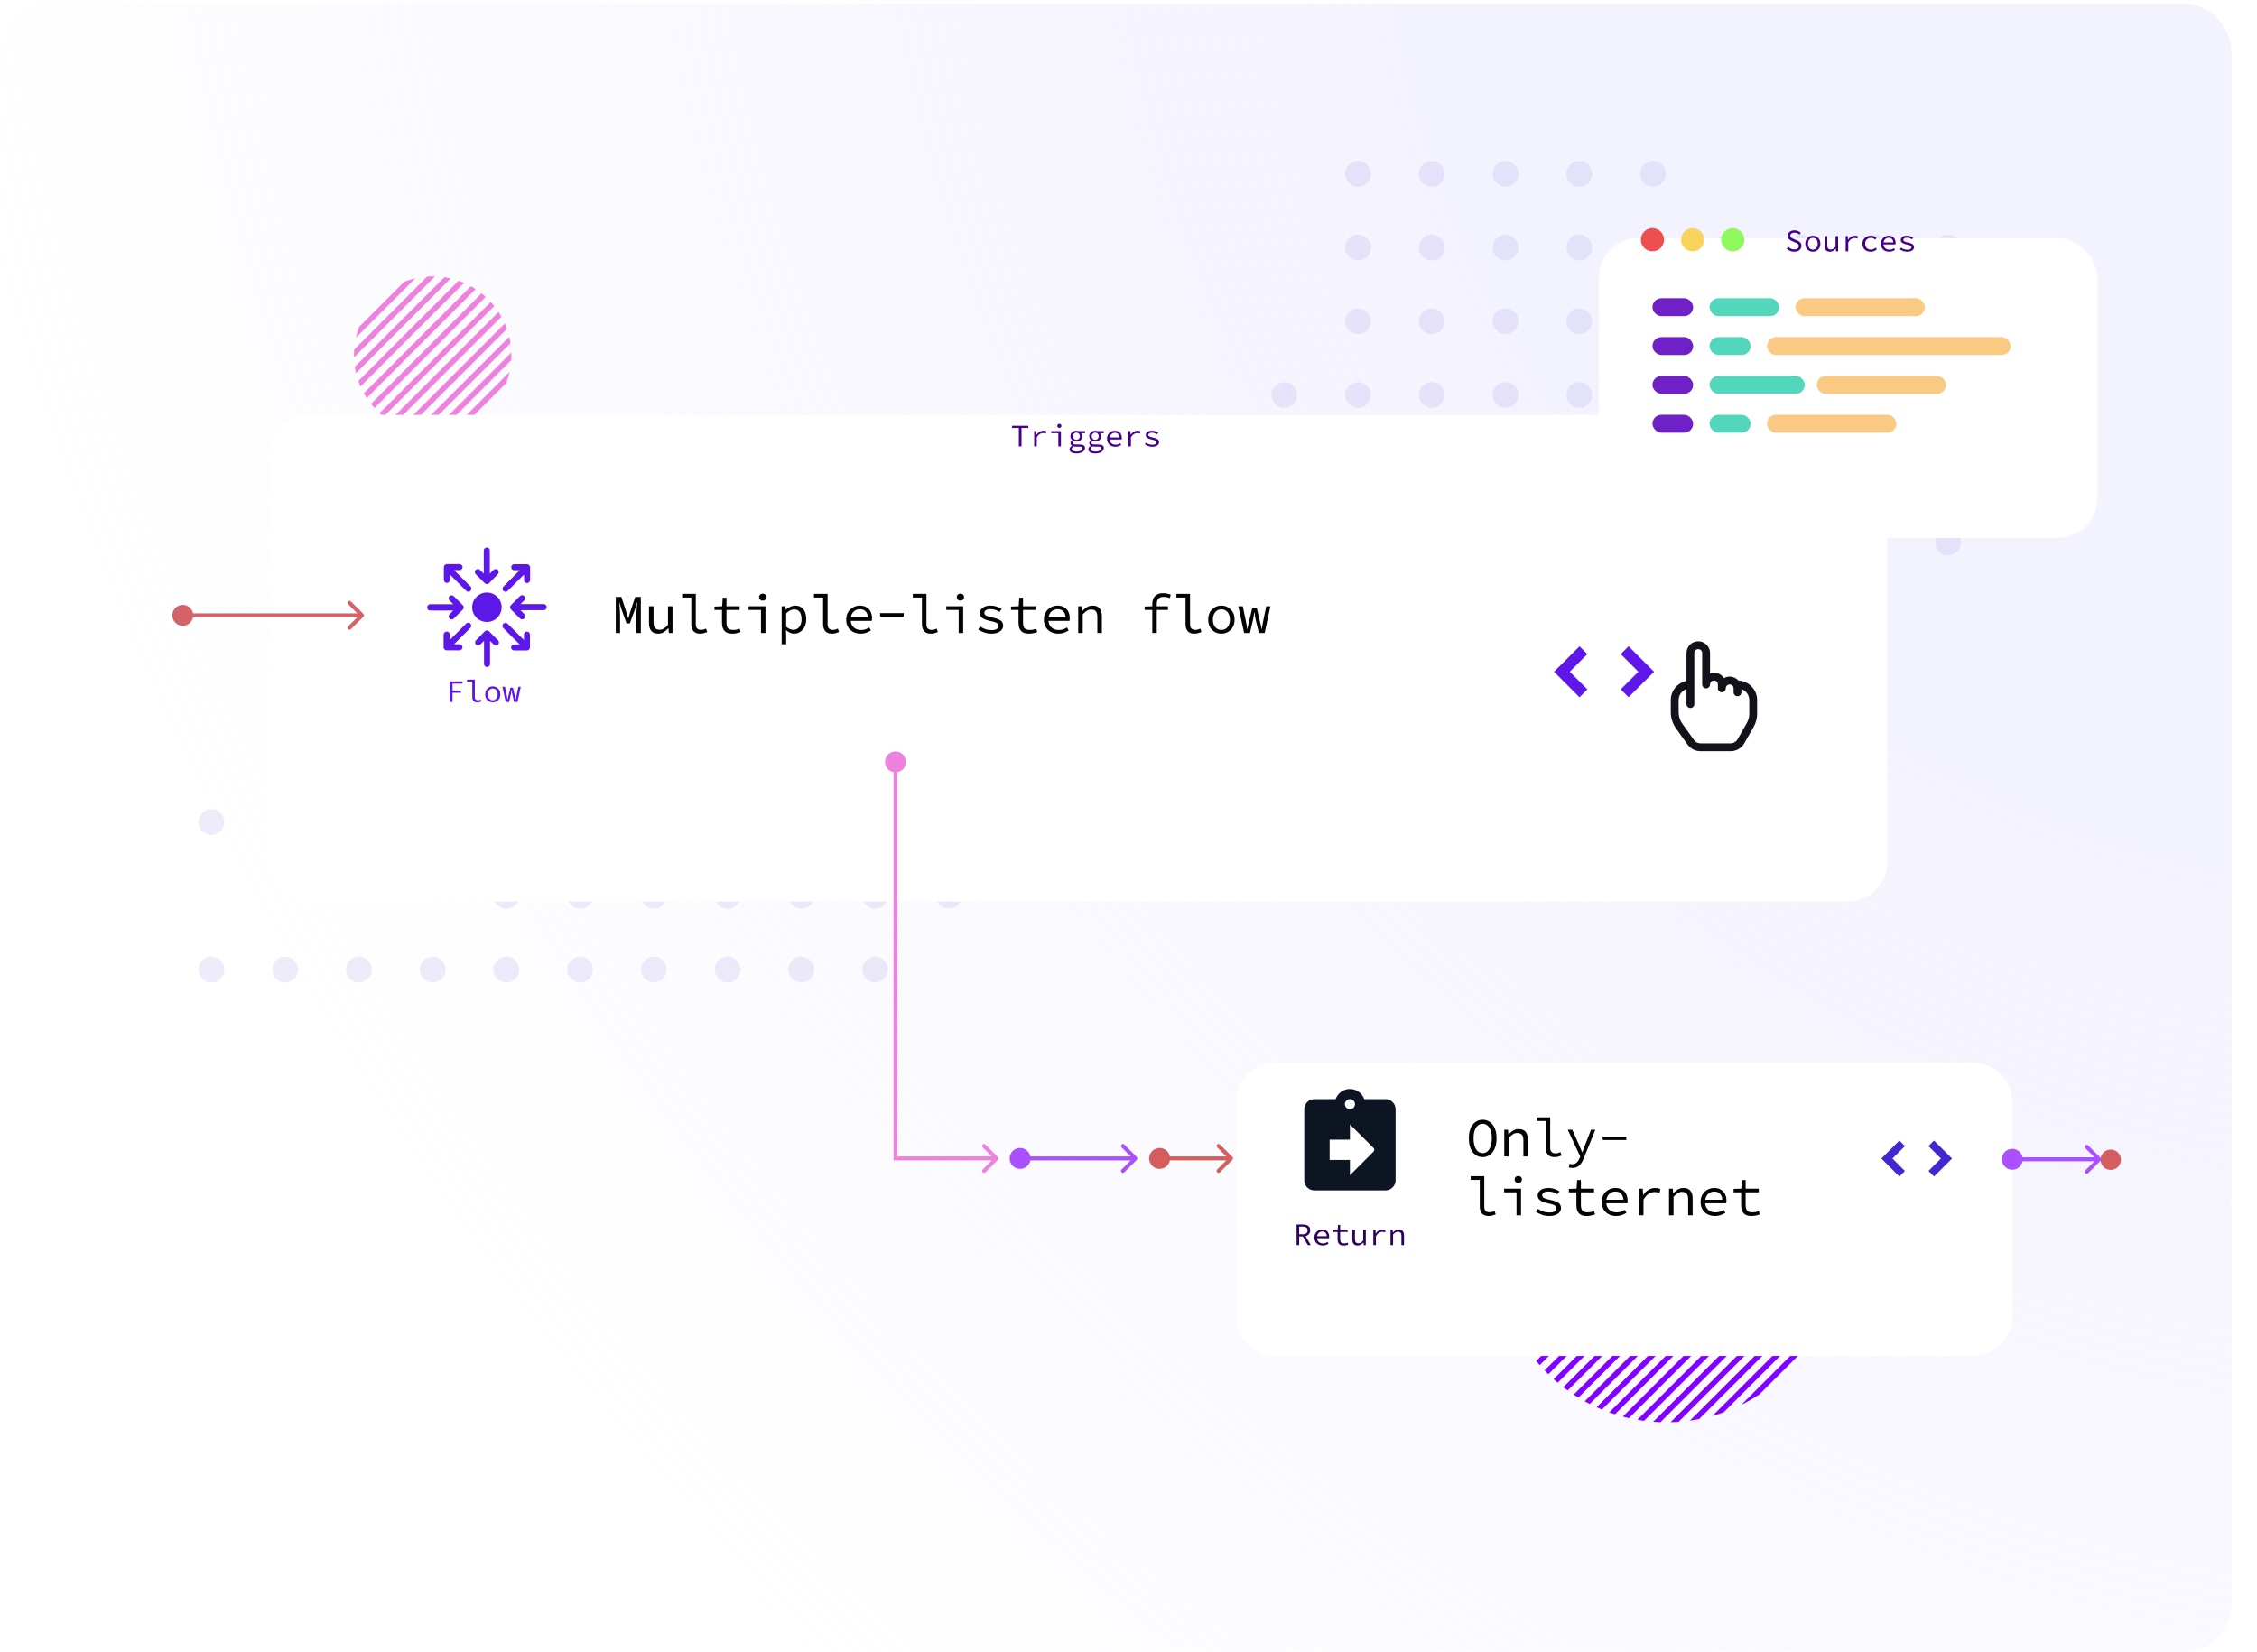 <svg width="575" height="421" viewBox="0 0 575 421" fill="none" xmlns="http://www.w3.org/2000/svg">
<rect x="0.5" y="0.85" width="568" height="420" rx="12" fill="url(#paint0_diamond_917_3688)"/>
<circle cx="345.981" cy="44.287" r="3.288" fill="#AB9FE6" fill-opacity="0.2"/>
<circle cx="345.981" cy="63.074" r="3.288" fill="#AB9FE6" fill-opacity="0.2"/>
<circle cx="345.981" cy="81.861" r="3.288" fill="#AB9FE6" fill-opacity="0.2"/>
<circle cx="327.194" cy="100.647" r="3.288" fill="#AB9FE6" fill-opacity="0.2"/>
<circle cx="402.342" cy="119.434" r="3.288" fill="#AB9FE6" fill-opacity="0.2"/>
<circle cx="364.768" cy="138.221" r="3.288" fill="#AB9FE6" fill-opacity="0.2"/>
<circle cx="327.194" cy="138.221" r="3.288" fill="#AB9FE6" fill-opacity="0.2"/>
<circle cx="439.915" cy="63.074" r="3.288" fill="#AB9FE6" fill-opacity="0.2"/>
<circle cx="439.915" cy="81.861" r="3.288" fill="#AB9FE6" fill-opacity="0.2"/>
<circle cx="421.129" cy="100.647" r="3.288" fill="#AB9FE6" fill-opacity="0.2"/>
<circle cx="496.276" cy="119.434" r="3.288" fill="#AB9FE6" fill-opacity="0.2"/>
<circle cx="458.702" cy="138.221" r="3.288" fill="#AB9FE6" fill-opacity="0.2"/>
<circle cx="383.555" cy="44.287" r="3.288" fill="#AB9FE6" fill-opacity="0.2"/>
<circle cx="383.555" cy="63.074" r="3.288" fill="#AB9FE6" fill-opacity="0.2"/>
<circle cx="383.555" cy="81.861" r="3.288" fill="#AB9FE6" fill-opacity="0.2"/>
<circle cx="364.768" cy="100.647" r="3.288" fill="#AB9FE6" fill-opacity="0.2"/>
<circle cx="439.915" cy="119.434" r="3.288" fill="#AB9FE6" fill-opacity="0.2"/>
<circle cx="402.342" cy="138.221" r="3.288" fill="#AB9FE6" fill-opacity="0.2"/>
<circle cx="477.489" cy="63.074" r="3.288" fill="#AB9FE6" fill-opacity="0.2"/>
<circle cx="477.489" cy="81.861" r="3.288" fill="#AB9FE6" fill-opacity="0.2"/>
<circle cx="458.702" cy="100.647" r="3.288" fill="#AB9FE6" fill-opacity="0.2"/>
<circle cx="477.489" cy="100.647" r="3.288" fill="#AB9FE6" fill-opacity="0.2"/>
<circle cx="496.276" cy="138.221" r="3.288" fill="#AB9FE6" fill-opacity="0.2"/>
<circle cx="364.768" cy="44.287" r="3.288" fill="#AB9FE6" fill-opacity="0.2"/>
<circle cx="364.768" cy="63.074" r="3.288" fill="#AB9FE6" fill-opacity="0.2"/>
<circle cx="364.768" cy="81.861" r="3.288" fill="#AB9FE6" fill-opacity="0.2"/>
<circle cx="345.981" cy="100.647" r="3.288" fill="#AB9FE6" fill-opacity="0.2"/>
<circle cx="421.129" cy="119.434" r="3.288" fill="#AB9FE6" fill-opacity="0.2"/>
<circle cx="383.555" cy="138.221" r="3.288" fill="#AB9FE6" fill-opacity="0.2"/>
<circle cx="345.981" cy="138.221" r="3.288" fill="#AB9FE6" fill-opacity="0.2"/>
<circle cx="458.702" cy="63.074" r="3.288" fill="#AB9FE6" fill-opacity="0.2"/>
<circle cx="458.702" cy="81.861" r="3.288" fill="#AB9FE6" fill-opacity="0.2"/>
<circle cx="439.915" cy="100.647" r="3.288" fill="#AB9FE6" fill-opacity="0.2"/>
<circle cx="515.063" cy="119.434" r="3.288" fill="#AB9FE6" fill-opacity="0.2"/>
<circle cx="477.489" cy="138.221" r="3.288" fill="#AB9FE6" fill-opacity="0.2"/>
<circle cx="402.342" cy="44.287" r="3.288" fill="#AB9FE6" fill-opacity="0.2"/>
<circle cx="402.342" cy="63.074" r="3.288" fill="#AB9FE6" fill-opacity="0.2"/>
<circle cx="402.342" cy="81.861" r="3.288" fill="#AB9FE6" fill-opacity="0.2"/>
<circle cx="383.555" cy="100.647" r="3.288" fill="#AB9FE6" fill-opacity="0.2"/>
<circle cx="458.702" cy="119.434" r="3.288" fill="#AB9FE6" fill-opacity="0.2"/>
<circle cx="421.129" cy="138.221" r="3.288" fill="#AB9FE6" fill-opacity="0.2"/>
<circle cx="496.276" cy="63.074" r="3.288" fill="#AB9FE6" fill-opacity="0.2"/>
<circle cx="421.129" cy="44.287" r="3.288" fill="#AB9FE6" fill-opacity="0.2"/>
<circle cx="421.129" cy="63.074" r="3.288" fill="#AB9FE6" fill-opacity="0.2"/>
<circle cx="421.129" cy="81.861" r="3.288" fill="#AB9FE6" fill-opacity="0.2"/>
<circle cx="402.342" cy="100.647" r="3.288" fill="#AB9FE6" fill-opacity="0.2"/>
<circle cx="477.489" cy="119.434" r="3.288" fill="#AB9FE6" fill-opacity="0.2"/>
<circle cx="439.915" cy="138.221" r="3.288" fill="#AB9FE6" fill-opacity="0.2"/>
<path fill-rule="evenodd" clip-rule="evenodd" d="M110.823 70.427C110.16 70.407 109.496 70.421 108.834 70.467L90.233 89.068C90.187 89.73 90.173 90.394 90.193 91.057L110.823 70.427ZM90.715 95.066C90.588 94.524 90.484 93.978 90.403 93.43L113.196 70.637C113.744 70.718 114.29 70.822 114.832 70.949L90.715 95.066ZM91.843 98.468C91.642 98.007 91.46 97.539 91.296 97.067L116.833 71.53C117.305 71.694 117.773 71.876 118.234 72.077L91.843 98.468ZM93.429 101.413C93.169 101.015 92.925 100.609 92.696 100.198L119.963 72.93C120.375 73.159 120.781 73.403 121.179 73.663L93.429 101.413ZM95.407 103.966C95.094 103.623 94.795 103.272 94.511 102.913L122.679 74.745C123.038 75.029 123.389 75.328 123.732 75.641L95.407 103.966ZM97.746 106.158C97.388 105.872 97.038 105.573 96.696 105.259L125.025 76.93C125.339 77.272 125.638 77.623 125.924 77.98L97.746 106.158ZM100.455 107.979C100.045 107.749 99.64 107.504 99.243 107.243L127.009 79.477C127.27 79.874 127.515 80.279 127.745 80.689L100.455 107.979ZM103.578 109.388C103.107 109.222 102.641 109.038 102.18 108.837L128.603 82.415C128.804 82.875 128.988 83.341 129.153 83.812L103.578 109.388ZM107.206 110.291C106.659 110.208 106.115 110.102 105.575 109.974L129.74 85.809C129.868 86.349 129.974 86.893 130.057 87.44L107.206 110.291ZM111.55 110.477C110.891 110.52 110.23 110.531 109.57 110.509L130.275 89.804C130.297 90.464 130.286 91.125 130.243 91.785L111.55 110.477ZM117.331 109.227C116.425 109.57 115.498 109.844 114.56 110.05L129.816 94.794C129.61 95.732 129.336 96.659 128.993 97.566L117.331 109.227ZM90.676 86.042L105.808 70.91C104.86 71.124 103.925 71.407 103.01 71.76L91.525 83.244C91.173 84.159 90.89 85.094 90.676 86.042Z" fill="#EE81DE"/>
<circle cx="72.641" cy="153.087" r="3.288" fill="#AB9FE6" fill-opacity="0.2"/>
<circle cx="72.641" cy="171.874" r="3.288" fill="#AB9FE6" fill-opacity="0.2"/>
<circle cx="72.641" cy="190.661" r="3.288" fill="#AB9FE6" fill-opacity="0.2"/>
<circle cx="53.855" cy="209.448" r="3.288" fill="#AB9FE6" fill-opacity="0.2"/>
<circle cx="129.002" cy="228.234" r="3.288" fill="#AB9FE6" fill-opacity="0.2"/>
<circle cx="91.428" cy="247.021" r="3.288" fill="#AB9FE6" fill-opacity="0.2"/>
<circle cx="53.855" cy="247.021" r="3.288" fill="#AB9FE6" fill-opacity="0.2"/>
<circle cx="166.576" cy="171.874" r="3.288" fill="#AB9FE6" fill-opacity="0.2"/>
<circle cx="166.576" cy="190.661" r="3.288" fill="#AB9FE6" fill-opacity="0.2"/>
<circle cx="147.789" cy="209.448" r="3.288" fill="#AB9FE6" fill-opacity="0.2"/>
<circle cx="222.936" cy="228.234" r="3.288" fill="#AB9FE6" fill-opacity="0.2"/>
<circle cx="185.363" cy="247.021" r="3.288" fill="#AB9FE6" fill-opacity="0.2"/>
<circle cx="110.215" cy="153.087" r="3.288" fill="#AB9FE6" fill-opacity="0.2"/>
<circle cx="110.215" cy="171.874" r="3.288" fill="#AB9FE6" fill-opacity="0.2"/>
<circle cx="110.215" cy="190.661" r="3.288" fill="#AB9FE6" fill-opacity="0.2"/>
<circle cx="91.428" cy="209.448" r="3.288" fill="#AB9FE6" fill-opacity="0.2"/>
<circle cx="166.576" cy="228.234" r="3.288" fill="#AB9FE6" fill-opacity="0.2"/>
<circle cx="129.002" cy="247.021" r="3.288" fill="#AB9FE6" fill-opacity="0.2"/>
<circle cx="204.15" cy="171.874" r="3.288" fill="#AB9FE6" fill-opacity="0.2"/>
<circle cx="204.15" cy="190.661" r="3.288" fill="#AB9FE6" fill-opacity="0.2"/>
<circle cx="185.363" cy="209.448" r="3.288" fill="#AB9FE6" fill-opacity="0.2"/>
<circle cx="204.15" cy="209.448" r="3.288" fill="#AB9FE6" fill-opacity="0.2"/>
<circle cx="222.936" cy="247.021" r="3.288" fill="#AB9FE6" fill-opacity="0.2"/>
<circle cx="91.428" cy="153.087" r="3.288" fill="#AB9FE6" fill-opacity="0.2"/>
<circle cx="91.428" cy="171.874" r="3.288" fill="#AB9FE6" fill-opacity="0.2"/>
<circle cx="91.428" cy="190.661" r="3.288" fill="#AB9FE6" fill-opacity="0.2"/>
<circle cx="72.641" cy="209.448" r="3.288" fill="#AB9FE6" fill-opacity="0.2"/>
<circle cx="147.789" cy="228.234" r="3.288" fill="#AB9FE6" fill-opacity="0.2"/>
<circle cx="110.215" cy="247.021" r="3.288" fill="#AB9FE6" fill-opacity="0.2"/>
<circle cx="72.641" cy="247.021" r="3.288" fill="#AB9FE6" fill-opacity="0.2"/>
<circle cx="185.363" cy="171.874" r="3.288" fill="#AB9FE6" fill-opacity="0.2"/>
<circle cx="185.363" cy="190.661" r="3.288" fill="#AB9FE6" fill-opacity="0.2"/>
<circle cx="166.576" cy="209.448" r="3.288" fill="#AB9FE6" fill-opacity="0.2"/>
<circle cx="241.723" cy="228.234" r="3.288" fill="#AB9FE6" fill-opacity="0.2"/>
<circle cx="204.15" cy="247.021" r="3.288" fill="#AB9FE6" fill-opacity="0.2"/>
<circle cx="129.002" cy="153.087" r="3.288" fill="#AB9FE6" fill-opacity="0.2"/>
<circle cx="129.002" cy="171.874" r="3.288" fill="#AB9FE6" fill-opacity="0.2"/>
<circle cx="129.002" cy="190.661" r="3.288" fill="#AB9FE6" fill-opacity="0.2"/>
<circle cx="110.215" cy="209.448" r="3.288" fill="#AB9FE6" fill-opacity="0.2"/>
<circle cx="185.363" cy="228.234" r="3.288" fill="#AB9FE6" fill-opacity="0.2"/>
<circle cx="147.789" cy="247.021" r="3.288" fill="#AB9FE6" fill-opacity="0.2"/>
<circle cx="222.936" cy="171.874" r="3.288" fill="#AB9FE6" fill-opacity="0.2"/>
<circle cx="147.789" cy="153.087" r="3.288" fill="#AB9FE6" fill-opacity="0.2"/>
<circle cx="147.789" cy="171.874" r="3.288" fill="#AB9FE6" fill-opacity="0.2"/>
<circle cx="147.789" cy="190.661" r="3.288" fill="#AB9FE6" fill-opacity="0.2"/>
<circle cx="129.002" cy="209.448" r="3.288" fill="#AB9FE6" fill-opacity="0.2"/>
<circle cx="204.15" cy="228.234" r="3.288" fill="#AB9FE6" fill-opacity="0.2"/>
<circle cx="166.576" cy="247.021" r="3.288" fill="#AB9FE6" fill-opacity="0.2"/>
<path fill-rule="evenodd" clip-rule="evenodd" d="M398.86 284.89C400.578 283.608 402.371 282.471 404.22 281.479L386.629 299.07C387.621 297.221 388.758 295.429 390.04 293.71L398.86 284.89ZM384.434 303.847L408.997 279.284C409.978 278.904 410.971 278.562 411.972 278.257L383.407 306.822C383.712 305.821 384.054 304.828 384.434 303.847ZM382.059 312.701C382.185 311.901 382.333 311.103 382.503 310.309L415.459 277.353C416.253 277.183 417.051 277.035 417.851 276.909L382.059 312.701ZM381.572 317.719C381.599 317.025 381.642 316.332 381.702 315.64L420.79 276.552C421.482 276.492 422.175 276.449 422.869 276.422L381.572 317.719ZM381.631 322.191C381.59 321.569 381.563 320.947 381.55 320.324L425.474 276.4C426.097 276.414 426.719 276.441 427.341 276.481L381.631 322.191ZM382.09 326.262C381.999 325.694 381.918 325.125 381.85 324.554L429.704 276.7C430.275 276.769 430.844 276.849 431.412 276.94L382.09 326.262ZM382.868 330.016C382.735 329.492 382.611 328.965 382.498 328.437L433.587 277.348C434.115 277.461 434.641 277.585 435.166 277.718L382.868 330.016ZM383.913 333.502C383.744 333.015 383.584 332.525 383.433 332.033L437.183 278.283C437.675 278.434 438.165 278.594 438.652 278.763L383.913 333.502ZM385.192 336.754C384.991 336.299 384.799 335.842 384.615 335.382L440.532 279.465C440.992 279.649 441.449 279.841 441.904 280.042L385.192 336.754ZM386.681 339.796C386.451 339.371 386.23 338.943 386.016 338.512L443.662 280.866C444.093 281.08 444.521 281.301 444.946 281.531L386.681 339.796ZM388.363 342.644C388.107 342.246 387.858 341.846 387.617 341.442L446.592 282.467C446.996 282.708 447.396 282.957 447.794 283.213L388.363 342.644ZM390.228 345.31C389.947 344.938 389.672 344.563 389.405 344.185L449.335 284.255C449.713 284.523 450.088 284.797 450.46 285.079L390.228 345.31ZM392.267 347.801C391.961 347.455 391.662 347.105 391.369 346.751L451.901 286.219C452.254 286.512 452.605 286.811 452.951 287.117L392.267 347.801ZM394.475 350.125C394.36 350.013 394.246 349.9 394.133 349.787C393.921 349.575 393.712 349.361 393.505 349.146L454.296 288.355C454.511 288.562 454.725 288.771 454.937 288.983C455.05 289.096 455.163 289.21 455.275 289.325L394.475 350.125ZM396.849 352.283C396.498 351.987 396.151 351.684 395.807 351.375L456.525 290.657C456.834 291.001 457.137 291.348 457.433 291.699L396.849 352.283ZM399.392 354.27C399.017 353.999 398.645 353.721 398.277 353.436L458.586 293.127C458.871 293.495 459.149 293.867 459.42 294.242L399.392 354.27ZM402.112 356.081C401.711 355.836 401.314 355.584 400.92 355.324L460.474 295.77C460.734 296.164 460.986 296.561 461.231 296.962L402.112 356.081ZM405.016 357.707C404.589 357.489 404.165 357.264 403.743 357.031L462.181 298.593C462.414 299.015 462.639 299.439 462.857 299.866L405.016 357.707ZM408.119 359.135C407.663 358.947 407.21 358.751 406.76 358.546L463.696 301.61C463.901 302.06 464.097 302.514 464.285 302.969L408.119 359.135ZM411.438 360.346C410.951 360.191 410.466 360.026 409.983 359.853L465.003 304.833C465.176 305.316 465.341 305.801 465.496 306.289L411.438 360.346ZM415.001 361.315C414.478 361.197 413.956 361.069 413.437 360.93L466.08 308.287C466.218 308.806 466.347 309.328 466.465 309.851L415.001 361.315ZM418.843 362.004C418.278 361.929 417.715 361.843 417.153 361.745L466.895 312.003C466.992 312.565 467.079 313.128 467.154 313.693L418.843 362.004ZM423.024 362.354C422.409 362.332 421.794 362.297 421.179 362.25L467.4 316.03C467.447 316.644 467.482 317.259 467.503 317.874L423.024 362.354ZM427.641 362.268C426.959 362.317 426.276 362.35 425.593 362.367L467.517 320.444C467.5 321.126 467.467 321.809 467.418 322.491L427.641 362.268ZM432.871 361.569C432.093 361.722 431.312 361.853 430.528 361.963L467.113 325.378C467.003 326.162 466.872 326.943 466.719 327.721L432.871 361.569ZM439.135 359.836C438.187 360.177 437.23 360.484 436.265 360.757L465.907 331.115C465.634 332.08 465.327 333.037 464.986 333.985L439.135 359.836ZM448.229 355.272C446.742 356.256 445.207 357.138 443.635 357.918L463.068 338.485C462.288 340.057 461.406 341.592 460.422 343.079L448.229 355.272Z" fill="#8200FF"/>
<g filter="url(#filter0_d_917_3688)">
<rect x="68.642" y="92.736" width="412.15" height="123.968" rx="10" fill="white"/>
</g>
<g filter="url(#filter1_d_917_3688)">
<rect x="407.319" y="47.695" width="127.027" height="76.379" rx="10" fill="white"/>
</g>
<circle cx="420.986" cy="61.08" r="2.954" fill="#ED4F4F"/>
<circle cx="431.213" cy="61.08" r="2.954" fill="#F8D45C"/>
<circle cx="441.44" cy="61.08" r="2.954" fill="#8EF85C"/>
<rect x="420.986" y="75.984" width="10.364" height="4.565" rx="2.283" fill="#6F20C7"/>
<rect x="457.438" y="75.984" width="32.95" height="4.565" rx="2.283" fill="#FACA84"/>
<rect x="435.527" y="75.984" width="17.734" height="4.565" rx="2.283" fill="#52D7BD"/>
<rect x="435.527" y="85.884" width="10.472" height="4.565" rx="2.283" fill="#52D7BD"/>
<rect x="435.527" y="105.683" width="10.472" height="4.565" rx="2.283" fill="#52D7BD"/>
<rect x="435.527" y="95.783" width="24.266" height="4.565" rx="2.283" fill="#52D7BD"/>
<rect x="420.986" y="85.884" width="10.364" height="4.565" rx="2.283" fill="#6F20C7"/>
<rect x="450.176" y="85.884" width="62.068" height="4.565" rx="2.283" fill="#FACA84"/>
<rect x="420.986" y="95.783" width="10.364" height="4.565" rx="2.283" fill="#6F20C7"/>
<rect x="462.838" y="95.783" width="32.95" height="4.565" rx="2.283" fill="#FACA84"/>
<rect x="420.986" y="105.683" width="10.364" height="4.565" rx="2.283" fill="#6F20C7"/>
<rect x="450.176" y="105.683" width="32.95" height="4.565" rx="2.283" fill="#FACA84"/>
<path d="M457.092 64.131C456.708 64.131 456.353 64.061 456.028 63.923C455.708 63.779 455.428 63.589 455.188 63.355L455.588 62.891C455.785 63.088 456.014 63.248 456.276 63.371C456.542 63.488 456.825 63.547 457.124 63.547C457.486 63.547 457.766 63.469 457.964 63.315C458.166 63.16 458.268 62.96 458.268 62.715C458.268 62.528 458.225 62.379 458.14 62.267C458.06 62.155 457.948 62.061 457.804 61.987C457.665 61.912 457.505 61.837 457.324 61.763L456.572 61.435C456.396 61.36 456.22 61.267 456.044 61.155C455.873 61.043 455.729 60.901 455.612 60.731C455.494 60.555 455.436 60.339 455.436 60.083C455.436 59.816 455.508 59.579 455.652 59.371C455.801 59.157 456.006 58.992 456.268 58.875C456.529 58.752 456.825 58.691 457.156 58.691C457.486 58.691 457.79 58.752 458.068 58.875C458.345 58.992 458.58 59.147 458.772 59.339L458.42 59.771C458.249 59.616 458.06 59.496 457.852 59.411C457.644 59.32 457.404 59.275 457.132 59.275C456.828 59.275 456.582 59.344 456.396 59.483C456.209 59.616 456.116 59.803 456.116 60.043C456.116 60.208 456.161 60.344 456.252 60.451C456.348 60.557 456.468 60.645 456.612 60.715C456.756 60.784 456.902 60.851 457.052 60.915L457.788 61.235C458.006 61.32 458.204 61.424 458.38 61.547C458.556 61.664 458.694 61.811 458.796 61.987C458.897 62.163 458.948 62.379 458.948 62.635C458.948 62.912 458.873 63.165 458.724 63.395C458.574 63.619 458.361 63.797 458.084 63.931C457.806 64.064 457.476 64.131 457.092 64.131ZM461.848 64.131C461.507 64.131 461.19 64.051 460.896 63.891C460.608 63.731 460.374 63.499 460.192 63.195C460.016 62.891 459.928 62.525 459.928 62.099C459.928 61.661 460.016 61.291 460.192 60.987C460.374 60.683 460.608 60.451 460.896 60.291C461.19 60.131 461.507 60.051 461.848 60.051C462.19 60.051 462.504 60.131 462.792 60.291C463.086 60.451 463.32 60.683 463.496 60.987C463.678 61.291 463.768 61.661 463.768 62.099C463.768 62.525 463.678 62.891 463.496 63.195C463.32 63.499 463.086 63.731 462.792 63.891C462.504 64.051 462.19 64.131 461.848 64.131ZM461.848 63.587C462.099 63.587 462.318 63.525 462.504 63.403C462.691 63.275 462.835 63.099 462.936 62.875C463.038 62.651 463.088 62.392 463.088 62.099C463.088 61.8 463.038 61.539 462.936 61.315C462.835 61.085 462.691 60.909 462.504 60.787C462.318 60.659 462.099 60.595 461.848 60.595C461.598 60.595 461.379 60.659 461.192 60.787C461.011 60.909 460.867 61.085 460.76 61.315C460.659 61.539 460.608 61.8 460.608 62.099C460.608 62.392 460.659 62.651 460.76 62.875C460.867 63.099 461.011 63.275 461.192 63.403C461.379 63.525 461.598 63.587 461.848 63.587ZM466.213 64.131C465.749 64.131 465.408 63.997 465.189 63.731C464.971 63.464 464.861 63.075 464.861 62.563V60.147H465.525V62.475C465.525 62.843 465.592 63.117 465.725 63.299C465.864 63.475 466.096 63.563 466.421 63.563C466.645 63.563 466.848 63.507 467.029 63.395C467.216 63.277 467.416 63.093 467.629 62.843V60.147H468.285V64.035H467.749L467.693 63.355H467.661C467.464 63.579 467.248 63.765 467.013 63.915C466.779 64.059 466.512 64.131 466.213 64.131ZM470.21 64.035V60.147H470.754L470.81 61.067H470.834C471.037 60.752 471.288 60.504 471.586 60.323C471.885 60.141 472.213 60.051 472.57 60.051C472.714 60.051 472.848 60.064 472.97 60.091C473.098 60.112 473.221 60.152 473.338 60.211L473.186 60.779C473.053 60.731 472.938 60.696 472.842 60.675C472.746 60.653 472.621 60.643 472.466 60.643C472.173 60.643 471.89 60.728 471.618 60.899C471.352 61.064 471.101 61.349 470.866 61.755V64.035H470.21ZM476.607 64.131C476.202 64.131 475.836 64.051 475.511 63.891C475.191 63.731 474.938 63.499 474.751 63.195C474.57 62.891 474.479 62.525 474.479 62.099C474.479 61.661 474.578 61.291 474.775 60.987C474.972 60.683 475.234 60.451 475.559 60.291C475.89 60.131 476.252 60.051 476.647 60.051C476.967 60.051 477.242 60.107 477.471 60.219C477.706 60.331 477.903 60.464 478.063 60.619L477.735 61.043C477.575 60.904 477.41 60.795 477.239 60.715C477.068 60.635 476.879 60.595 476.671 60.595C476.372 60.595 476.108 60.659 475.879 60.787C475.65 60.909 475.471 61.085 475.343 61.315C475.22 61.539 475.159 61.8 475.159 62.099C475.159 62.392 475.22 62.651 475.343 62.875C475.466 63.099 475.639 63.275 475.863 63.403C476.092 63.525 476.356 63.587 476.655 63.587C476.895 63.587 477.114 63.539 477.311 63.443C477.514 63.347 477.695 63.232 477.855 63.099L478.151 63.523C477.938 63.715 477.698 63.864 477.431 63.971C477.17 64.077 476.895 64.131 476.607 64.131ZM481.276 64.131C480.887 64.131 480.532 64.051 480.212 63.891C479.897 63.731 479.647 63.499 479.46 63.195C479.273 62.885 479.18 62.515 479.18 62.083C479.18 61.661 479.273 61.299 479.46 60.995C479.647 60.691 479.889 60.459 480.188 60.299C480.492 60.133 480.817 60.051 481.164 60.051C481.537 60.051 481.855 60.128 482.116 60.283C482.383 60.432 482.585 60.643 482.724 60.915C482.868 61.187 482.94 61.507 482.94 61.875C482.94 61.949 482.937 62.021 482.932 62.091C482.927 62.16 482.919 62.221 482.908 62.275H479.62V61.763H482.516L482.348 61.947C482.348 61.488 482.241 61.144 482.028 60.915C481.82 60.685 481.537 60.571 481.18 60.571C480.94 60.571 480.716 60.629 480.508 60.747C480.305 60.864 480.143 61.035 480.02 61.259C479.897 61.483 479.836 61.757 479.836 62.083C479.836 62.419 479.903 62.699 480.036 62.923C480.169 63.147 480.351 63.317 480.58 63.435C480.809 63.547 481.068 63.603 481.356 63.603C481.591 63.603 481.801 63.571 481.988 63.507C482.18 63.437 482.364 63.347 482.54 63.235L482.78 63.667C482.588 63.795 482.367 63.904 482.116 63.995C481.871 64.085 481.591 64.131 481.276 64.131ZM485.913 64.131C485.534 64.131 485.18 64.069 484.849 63.947C484.518 63.824 484.236 63.683 484.001 63.523L484.305 63.091C484.529 63.251 484.777 63.379 485.049 63.475C485.321 63.571 485.636 63.619 485.993 63.619C486.324 63.619 486.569 63.557 486.729 63.435C486.894 63.312 486.977 63.171 486.977 63.011C486.977 62.936 486.961 62.867 486.929 62.803C486.902 62.739 486.846 62.677 486.761 62.619C486.681 62.56 486.561 62.504 486.401 62.451C486.241 62.397 486.028 62.344 485.761 62.291C485.254 62.184 484.873 62.04 484.617 61.859C484.366 61.677 484.241 61.443 484.241 61.155C484.241 60.84 484.377 60.579 484.649 60.371C484.921 60.157 485.324 60.051 485.857 60.051C486.156 60.051 486.444 60.101 486.721 60.203C486.998 60.299 487.233 60.413 487.425 60.547L487.105 60.971C486.929 60.843 486.729 60.744 486.505 60.675C486.281 60.6 486.046 60.563 485.801 60.563C485.577 60.563 485.398 60.589 485.265 60.643C485.137 60.691 485.044 60.757 484.985 60.843C484.932 60.928 484.905 61.021 484.905 61.123C484.905 61.288 484.993 61.419 485.169 61.515C485.35 61.605 485.638 61.691 486.033 61.771C486.465 61.861 486.796 61.963 487.025 62.075C487.26 62.187 487.42 62.315 487.505 62.459C487.596 62.603 487.641 62.773 487.641 62.971C487.641 63.184 487.574 63.379 487.441 63.555C487.308 63.725 487.113 63.864 486.857 63.971C486.601 64.077 486.286 64.131 485.913 64.131Z" fill="#450088"/>
<path d="M259.572 113.724V109.036H257.844V108.476H261.972V109.036H260.244V113.724H259.572ZM263.473 113.724V109.836H264.017L264.073 110.756H264.097C264.3 110.441 264.551 110.193 264.849 110.012C265.148 109.831 265.476 109.74 265.833 109.74C265.977 109.74 266.111 109.753 266.233 109.78C266.361 109.801 266.484 109.841 266.601 109.9L266.449 110.468C266.316 110.42 266.201 110.385 266.105 110.364C266.009 110.343 265.884 110.332 265.729 110.332C265.436 110.332 265.153 110.417 264.881 110.588C264.615 110.753 264.364 111.039 264.129 111.444V113.724H263.473ZM269.63 113.724V110.372H267.822V109.836H270.286V113.724H269.63ZM269.886 109.02C269.737 109.02 269.611 108.975 269.51 108.884C269.409 108.788 269.358 108.663 269.358 108.508C269.358 108.353 269.409 108.231 269.51 108.14C269.611 108.044 269.737 107.996 269.886 107.996C270.035 107.996 270.161 108.044 270.262 108.14C270.363 108.231 270.414 108.353 270.414 108.508C270.414 108.663 270.363 108.788 270.262 108.884C270.161 108.975 270.035 109.02 269.886 109.02ZM274.267 115.516C273.888 115.516 273.566 115.473 273.299 115.388C273.032 115.303 272.827 115.18 272.683 115.02C272.544 114.86 272.475 114.665 272.475 114.436C272.475 114.281 272.528 114.127 272.635 113.972C272.747 113.823 272.907 113.689 273.115 113.572V113.54C273.014 113.481 272.92 113.401 272.835 113.3C272.755 113.199 272.715 113.065 272.715 112.9C272.715 112.777 272.755 112.652 272.835 112.524C272.915 112.391 273.03 112.273 273.179 112.172V112.14C273.046 112.039 272.931 111.903 272.835 111.732C272.744 111.561 272.699 111.361 272.699 111.132C272.699 110.849 272.768 110.604 272.907 110.396C273.051 110.188 273.238 110.028 273.467 109.916C273.702 109.799 273.955 109.74 274.227 109.74C274.446 109.74 274.638 109.772 274.803 109.836H276.411V110.372H275.403C275.494 110.463 275.571 110.577 275.635 110.716C275.699 110.855 275.731 111.001 275.731 111.156C275.731 111.433 275.664 111.673 275.531 111.876C275.398 112.073 275.216 112.225 274.987 112.332C274.763 112.439 274.51 112.492 274.227 112.492C274.126 112.492 274.016 112.481 273.899 112.46C273.787 112.433 273.678 112.396 273.571 112.348C273.475 112.407 273.4 112.473 273.347 112.548C273.294 112.623 273.267 112.705 273.267 112.796C273.267 112.945 273.336 113.057 273.475 113.132C273.619 113.207 273.819 113.244 274.075 113.244H274.947C275.448 113.244 275.819 113.313 276.059 113.452C276.304 113.591 276.427 113.825 276.427 114.156C276.427 114.396 276.339 114.62 276.163 114.828C275.987 115.036 275.736 115.201 275.411 115.324C275.091 115.452 274.71 115.516 274.267 115.516ZM274.227 112.052C274.392 112.052 274.542 112.015 274.675 111.94C274.814 111.865 274.923 111.759 275.003 111.62C275.083 111.481 275.123 111.319 275.123 111.132C275.123 110.951 275.083 110.793 275.003 110.66C274.923 110.521 274.814 110.415 274.675 110.34C274.542 110.26 274.392 110.22 274.227 110.22C274.067 110.22 273.918 110.26 273.779 110.34C273.646 110.415 273.536 110.521 273.451 110.66C273.371 110.793 273.331 110.951 273.331 111.132C273.331 111.319 273.371 111.481 273.451 111.62C273.536 111.759 273.646 111.865 273.779 111.94C273.918 112.015 274.067 112.052 274.227 112.052ZM274.315 115.036C274.619 115.036 274.88 114.999 275.099 114.924C275.318 114.849 275.486 114.753 275.603 114.636C275.72 114.519 275.779 114.393 275.779 114.26C275.779 114.073 275.704 113.948 275.555 113.884C275.411 113.82 275.19 113.788 274.891 113.788H274.131C274.019 113.788 273.912 113.783 273.811 113.772C273.715 113.761 273.624 113.745 273.539 113.724C273.358 113.825 273.23 113.929 273.155 114.036C273.08 114.148 273.043 114.26 273.043 114.372C273.043 114.575 273.15 114.735 273.363 114.852C273.582 114.975 273.899 115.036 274.315 115.036ZM279.064 115.516C278.685 115.516 278.362 115.473 278.096 115.388C277.829 115.303 277.624 115.18 277.48 115.02C277.341 114.86 277.272 114.665 277.272 114.436C277.272 114.281 277.325 114.127 277.432 113.972C277.544 113.823 277.704 113.689 277.912 113.572V113.54C277.81 113.481 277.717 113.401 277.632 113.3C277.552 113.199 277.512 113.065 277.512 112.9C277.512 112.777 277.552 112.652 277.632 112.524C277.712 112.391 277.826 112.273 277.976 112.172V112.14C277.842 112.039 277.728 111.903 277.632 111.732C277.541 111.561 277.496 111.361 277.496 111.132C277.496 110.849 277.565 110.604 277.704 110.396C277.848 110.188 278.034 110.028 278.264 109.916C278.498 109.799 278.752 109.74 279.024 109.74C279.242 109.74 279.434 109.772 279.6 109.836H281.208V110.372H280.2C280.29 110.463 280.368 110.577 280.432 110.716C280.496 110.855 280.528 111.001 280.528 111.156C280.528 111.433 280.461 111.673 280.328 111.876C280.194 112.073 280.013 112.225 279.784 112.332C279.56 112.439 279.306 112.492 279.024 112.492C278.922 112.492 278.813 112.481 278.696 112.46C278.584 112.433 278.474 112.396 278.368 112.348C278.272 112.407 278.197 112.473 278.144 112.548C278.09 112.623 278.064 112.705 278.064 112.796C278.064 112.945 278.133 113.057 278.272 113.132C278.416 113.207 278.616 113.244 278.872 113.244H279.744C280.245 113.244 280.616 113.313 280.856 113.452C281.101 113.591 281.224 113.825 281.224 114.156C281.224 114.396 281.136 114.62 280.96 114.828C280.784 115.036 280.533 115.201 280.208 115.324C279.888 115.452 279.506 115.516 279.064 115.516ZM279.024 112.052C279.189 112.052 279.338 112.015 279.472 111.94C279.61 111.865 279.72 111.759 279.8 111.62C279.88 111.481 279.92 111.319 279.92 111.132C279.92 110.951 279.88 110.793 279.8 110.66C279.72 110.521 279.61 110.415 279.472 110.34C279.338 110.26 279.189 110.22 279.024 110.22C278.864 110.22 278.714 110.26 278.576 110.34C278.442 110.415 278.333 110.521 278.248 110.66C278.168 110.793 278.128 110.951 278.128 111.132C278.128 111.319 278.168 111.481 278.248 111.62C278.333 111.759 278.442 111.865 278.576 111.94C278.714 112.015 278.864 112.052 279.024 112.052ZM279.112 115.036C279.416 115.036 279.677 114.999 279.896 114.924C280.114 114.849 280.282 114.753 280.4 114.636C280.517 114.519 280.576 114.393 280.576 114.26C280.576 114.073 280.501 113.948 280.352 113.884C280.208 113.82 279.986 113.788 279.688 113.788H278.928C278.816 113.788 278.709 113.783 278.608 113.772C278.512 113.761 278.421 113.745 278.336 113.724C278.154 113.825 278.026 113.929 277.952 114.036C277.877 114.148 277.84 114.26 277.84 114.372C277.84 114.575 277.946 114.735 278.16 114.852C278.378 114.975 278.696 115.036 279.112 115.036ZM284.133 113.82C283.743 113.82 283.389 113.74 283.069 113.58C282.754 113.42 282.503 113.188 282.317 112.884C282.13 112.575 282.037 112.204 282.037 111.772C282.037 111.351 282.13 110.988 282.317 110.684C282.503 110.38 282.746 110.148 283.045 109.988C283.349 109.823 283.674 109.74 284.021 109.74C284.394 109.74 284.711 109.817 284.973 109.972C285.239 110.121 285.442 110.332 285.581 110.604C285.725 110.876 285.797 111.196 285.797 111.564C285.797 111.639 285.794 111.711 285.789 111.78C285.783 111.849 285.775 111.911 285.765 111.964H282.477V111.452H285.373L285.205 111.636C285.205 111.177 285.098 110.833 284.885 110.604C284.677 110.375 284.394 110.26 284.037 110.26C283.797 110.26 283.573 110.319 283.365 110.436C283.162 110.553 282.999 110.724 282.877 110.948C282.754 111.172 282.693 111.447 282.693 111.772C282.693 112.108 282.759 112.388 282.893 112.612C283.026 112.836 283.207 113.007 283.437 113.124C283.666 113.236 283.925 113.292 284.213 113.292C284.447 113.292 284.658 113.26 284.845 113.196C285.037 113.127 285.221 113.036 285.397 112.924L285.637 113.356C285.445 113.484 285.223 113.593 284.973 113.684C284.727 113.775 284.447 113.82 284.133 113.82ZM287.458 113.724V109.836H288.002L288.058 110.756H288.082C288.284 110.441 288.535 110.193 288.834 110.012C289.132 109.831 289.46 109.74 289.818 109.74C289.962 109.74 290.095 109.753 290.218 109.78C290.346 109.801 290.468 109.841 290.586 109.9L290.434 110.468C290.3 110.42 290.186 110.385 290.09 110.364C289.994 110.343 289.868 110.332 289.714 110.332C289.42 110.332 289.138 110.417 288.866 110.588C288.599 110.753 288.348 111.039 288.114 111.444V113.724H287.458ZM293.566 113.82C293.188 113.82 292.833 113.759 292.502 113.636C292.172 113.513 291.889 113.372 291.654 113.212L291.958 112.78C292.182 112.94 292.43 113.068 292.702 113.164C292.974 113.26 293.289 113.308 293.646 113.308C293.977 113.308 294.222 113.247 294.382 113.124C294.548 113.001 294.63 112.86 294.63 112.7C294.63 112.625 294.614 112.556 294.582 112.492C294.556 112.428 294.5 112.367 294.414 112.308C294.334 112.249 294.214 112.193 294.054 112.14C293.894 112.087 293.681 112.033 293.414 111.98C292.908 111.873 292.526 111.729 292.27 111.548C292.02 111.367 291.894 111.132 291.894 110.844C291.894 110.529 292.03 110.268 292.302 110.06C292.574 109.847 292.977 109.74 293.51 109.74C293.809 109.74 294.097 109.791 294.374 109.892C294.652 109.988 294.886 110.103 295.078 110.236L294.758 110.66C294.582 110.532 294.382 110.433 294.158 110.364C293.934 110.289 293.7 110.252 293.454 110.252C293.23 110.252 293.052 110.279 292.918 110.332C292.79 110.38 292.697 110.447 292.638 110.532C292.585 110.617 292.558 110.711 292.558 110.812C292.558 110.977 292.646 111.108 292.822 111.204C293.004 111.295 293.292 111.38 293.686 111.46C294.118 111.551 294.449 111.652 294.678 111.764C294.913 111.876 295.073 112.004 295.158 112.148C295.249 112.292 295.294 112.463 295.294 112.66C295.294 112.873 295.228 113.068 295.094 113.244C294.961 113.415 294.766 113.553 294.51 113.66C294.254 113.767 293.94 113.82 293.566 113.82Z" fill="#450088"/>
<g filter="url(#filter2_d_917_3688)">
<path d="M314.866 267.792C314.866 262.27 319.343 257.792 324.866 257.792H502.655C508.178 257.792 512.655 262.27 512.655 267.792V322.503C512.655 328.026 508.178 332.503 502.655 332.503H324.866C319.343 332.503 314.866 328.026 314.866 322.503V267.792Z" fill="white"/>
</g>
<path d="M334.862 280.026H340.266C340.809 278.526 342.232 277.44 343.912 277.44C345.593 277.44 347.015 278.526 347.558 280.026H352.962C354.385 280.026 355.548 281.189 355.548 282.611V300.712C355.548 302.134 354.385 303.297 352.962 303.297H334.862C333.44 303.297 332.276 302.134 332.276 300.712V282.611C332.276 281.189 333.44 280.026 334.862 280.026ZM343.912 280.026C343.201 280.026 342.619 280.607 342.619 281.319C342.619 282.03 343.201 282.611 343.912 282.611C344.623 282.611 345.205 282.03 345.205 281.319C345.205 280.607 344.623 280.026 343.912 280.026ZM338.741 295.54H343.912V299.419L349.924 293.407C350.183 293.148 350.183 292.747 349.924 292.489L343.912 286.49V290.369H338.741V295.54Z" fill="#0D1523"/>
<path d="M124.048 158.473C121.975 158.473 120.295 156.793 120.295 154.72C120.295 152.647 121.975 150.967 124.048 150.967C126.12 150.967 127.801 152.647 127.801 154.72C127.801 156.793 126.12 158.473 124.048 158.473Z" fill="#5D18E9"/>
<path d="M124.593 148.594C124.433 148.754 124.24 148.818 124.048 148.818C123.855 148.818 123.663 148.754 123.503 148.594L121.193 146.284C120.904 145.996 120.904 145.483 121.193 145.194C121.482 144.905 121.995 144.905 122.284 145.194L123.246 146.156V140.254C123.246 139.837 123.599 139.484 124.016 139.484C124.433 139.484 124.786 139.837 124.786 140.254V146.156L125.748 145.194C126.037 144.905 126.55 144.905 126.838 145.194C127.127 145.483 127.127 145.996 126.838 146.284L124.593 148.594Z" fill="#5D18E9"/>
<path d="M133.574 156.484C133.863 156.773 133.863 157.286 133.574 157.575C133.414 157.735 133.221 157.799 133.029 157.799C132.836 157.799 132.644 157.735 132.484 157.575L130.174 155.265C130.014 155.105 129.95 154.913 129.95 154.72C129.95 154.528 130.046 154.303 130.174 154.175L132.484 151.865C132.772 151.577 133.286 151.577 133.574 151.865C133.863 152.154 133.863 152.667 133.574 152.956L132.612 153.918H138.514C138.931 153.918 139.284 154.271 139.284 154.688C139.284 155.105 138.931 155.458 138.514 155.458H132.612L133.574 156.484Z" fill="#5D18E9"/>
<path d="M123.502 160.847C123.791 160.558 124.304 160.558 124.593 160.847L126.902 163.156C127.191 163.445 127.191 163.958 126.902 164.247C126.742 164.407 126.55 164.471 126.357 164.471C126.165 164.471 125.972 164.407 125.812 164.247L124.85 163.284V169.186C124.85 169.603 124.497 169.956 124.08 169.956C123.663 169.956 123.31 169.603 123.31 169.186V163.284L122.348 164.247C122.059 164.535 121.546 164.535 121.257 164.247C120.968 163.958 120.968 163.445 121.257 163.156L123.502 160.847Z" fill="#5D18E9"/>
<path d="M109.582 153.951H115.483L114.521 152.988C114.233 152.7 114.233 152.186 114.521 151.898C114.81 151.609 115.323 151.609 115.612 151.898L117.921 154.207C118.082 154.367 118.146 154.56 118.146 154.752C118.146 154.945 118.05 155.169 117.921 155.298L115.612 157.607C115.451 157.768 115.259 157.832 115.066 157.832C114.874 157.832 114.682 157.768 114.521 157.607C114.233 157.318 114.233 156.805 114.521 156.517L115.483 155.554H109.582C109.165 155.554 108.812 155.201 108.812 154.784C108.812 154.367 109.165 153.951 109.582 153.951Z" fill="#5D18E9"/>
<path d="M119.333 150.775C119.14 150.775 118.948 150.711 118.787 150.55L114.618 146.381V147.76C114.618 148.177 114.265 148.53 113.848 148.53C113.431 148.53 113.078 148.177 113.078 147.76V144.488C113.078 144.071 113.431 143.718 113.848 143.718H117.087C117.504 143.718 117.857 144.071 117.857 144.488C117.857 144.905 117.504 145.258 117.087 145.258H115.708L119.878 149.428C120.167 149.716 120.167 150.23 119.878 150.518C119.718 150.711 119.525 150.775 119.333 150.775Z" fill="#5D18E9"/>
<path d="M132.388 145.29H131.008C130.591 145.29 130.238 144.937 130.238 144.52C130.238 144.103 130.591 143.75 131.008 143.75H134.28C134.697 143.75 135.05 144.103 135.05 144.52V147.792C135.05 148.209 134.697 148.562 134.28 148.562C133.863 148.562 133.51 148.209 133.51 147.792V146.38L129.34 150.55C129.18 150.711 128.987 150.775 128.795 150.775C128.603 150.775 128.41 150.711 128.25 150.55C127.961 150.262 127.961 149.748 128.25 149.46L132.388 145.29Z" fill="#5D18E9"/>
<path d="M129.308 158.89L133.478 163.06V161.681C133.478 161.264 133.831 160.911 134.248 160.911C134.665 160.911 135.018 161.264 135.018 161.681V164.952C135.018 165.369 134.665 165.722 134.248 165.722H130.976C130.559 165.722 130.206 165.369 130.206 164.952C130.206 164.535 130.559 164.183 130.976 164.183H132.387L128.218 160.013C127.929 159.724 127.929 159.211 128.218 158.922C128.506 158.633 129.019 158.601 129.308 158.89Z" fill="#5D18E9"/>
<path d="M113.816 160.911C114.232 160.911 114.585 161.264 114.585 161.681V163.06L118.755 158.89C119.044 158.601 119.557 158.601 119.846 158.89C120.134 159.179 120.134 159.692 119.846 159.981L115.676 164.151H117.055C117.472 164.151 117.825 164.503 117.825 164.92C117.825 165.337 117.472 165.69 117.055 165.69H113.783C113.366 165.69 113.014 165.337 113.014 164.92V161.681C113.046 161.264 113.399 160.911 113.816 160.911Z" fill="#5D18E9"/>
<path d="M156.876 161.272V152.088H158.304L159.592 156.008L160.04 157.492H160.096L160.53 156.008L161.832 152.088H163.26V161.272H162.14V156.68C162.14 156.456 162.144 156.199 162.154 155.91C162.172 155.621 162.191 155.322 162.21 155.014C162.238 154.706 162.261 154.417 162.28 154.146C162.308 153.866 162.326 153.628 162.336 153.432H162.294L161.776 155.224L160.46 158.836H159.62L158.332 155.224L157.8 153.432H157.772C157.79 153.628 157.809 153.866 157.828 154.146C157.856 154.417 157.879 154.706 157.898 155.014C157.916 155.322 157.93 155.621 157.94 155.91C157.958 156.199 157.968 156.456 157.968 156.68V161.272H156.876ZM167.706 161.44C166.894 161.44 166.297 161.207 165.914 160.74C165.532 160.273 165.34 159.592 165.34 158.696V154.468H166.502V158.542C166.502 159.186 166.619 159.667 166.852 159.984C167.095 160.292 167.501 160.446 168.07 160.446C168.462 160.446 168.817 160.348 169.134 160.152C169.461 159.947 169.811 159.625 170.184 159.186V154.468H171.332V161.272H170.394L170.296 160.082H170.24C169.895 160.474 169.517 160.801 169.106 161.062C168.696 161.314 168.229 161.44 167.706 161.44ZM178.341 161.44C177.622 161.44 177.071 161.235 176.689 160.824C176.306 160.404 176.115 159.793 176.115 158.99V152.242H173.791V151.304H177.263V159.074C177.263 159.569 177.384 159.928 177.627 160.152C177.869 160.376 178.191 160.488 178.593 160.488C178.789 160.488 178.989 160.465 179.195 160.418C179.4 160.362 179.629 160.278 179.881 160.166L180.175 161.034C179.867 161.146 179.577 161.239 179.307 161.314C179.036 161.398 178.714 161.44 178.341 161.44ZM186.567 161.44C185.905 161.44 185.382 161.323 184.999 161.09C184.617 160.847 184.341 160.516 184.173 160.096C184.015 159.676 183.935 159.186 183.935 158.626V155.406H182.017V154.538L183.977 154.468L184.131 152.284H185.083V154.468H188.429V155.406H185.083V158.64C185.083 159.041 185.135 159.382 185.237 159.662C185.34 159.942 185.517 160.152 185.769 160.292C186.021 160.432 186.367 160.502 186.805 160.502C187.132 160.502 187.426 160.474 187.687 160.418C187.949 160.362 188.201 160.287 188.443 160.194L188.695 161.034C188.387 161.146 188.061 161.239 187.715 161.314C187.379 161.398 186.997 161.44 186.567 161.44ZM193.87 161.272V155.406H190.706V154.468H195.018V161.272H193.87ZM194.318 153.04C194.056 153.04 193.837 152.961 193.66 152.802C193.482 152.634 193.394 152.415 193.394 152.144C193.394 151.873 193.482 151.659 193.66 151.5C193.837 151.332 194.056 151.248 194.318 151.248C194.579 151.248 194.798 151.332 194.976 151.5C195.153 151.659 195.242 151.873 195.242 152.144C195.242 152.415 195.153 152.634 194.976 152.802C194.798 152.961 194.579 153.04 194.318 153.04ZM199.142 164.142V154.468H200.094L200.192 155.336H200.234C200.552 155.037 200.916 154.79 201.326 154.594C201.746 154.398 202.166 154.3 202.586 154.3C203.202 154.3 203.716 154.445 204.126 154.734C204.546 155.014 204.864 155.415 205.078 155.938C205.293 156.451 205.4 157.063 205.4 157.772C205.4 158.537 205.256 159.195 204.966 159.746C204.677 160.297 204.299 160.717 203.832 161.006C203.366 161.295 202.857 161.44 202.306 161.44C201.998 161.44 201.658 161.365 201.284 161.216C200.92 161.057 200.584 160.838 200.276 160.558H200.234L200.29 161.846V164.142H199.142ZM202.11 160.474C202.512 160.474 202.871 160.367 203.188 160.152C203.506 159.937 203.753 159.629 203.93 159.228C204.117 158.817 204.21 158.332 204.21 157.772C204.21 157.277 204.145 156.843 204.014 156.47C203.884 156.087 203.678 155.793 203.398 155.588C203.118 155.373 202.75 155.266 202.292 155.266C201.984 155.266 201.658 155.35 201.312 155.518C200.976 155.677 200.636 155.933 200.29 156.288V159.676C200.617 159.965 200.944 160.171 201.27 160.292C201.606 160.413 201.886 160.474 202.11 160.474ZM211.919 161.44C211.2 161.44 210.65 161.235 210.267 160.824C209.884 160.404 209.693 159.793 209.693 158.99V152.242H207.369V151.304H210.841V159.074C210.841 159.569 210.962 159.928 211.205 160.152C211.448 160.376 211.77 160.488 212.171 160.488C212.367 160.488 212.568 160.465 212.773 160.418C212.978 160.362 213.207 160.278 213.459 160.166L213.753 161.034C213.445 161.146 213.156 161.239 212.885 161.314C212.614 161.398 212.292 161.44 211.919 161.44ZM219.249 161.44C218.568 161.44 217.947 161.3 217.387 161.02C216.837 160.74 216.398 160.334 216.071 159.802C215.745 159.261 215.581 158.612 215.581 157.856C215.581 157.119 215.745 156.484 216.071 155.952C216.398 155.42 216.823 155.014 217.345 154.734C217.877 154.445 218.447 154.3 219.053 154.3C219.707 154.3 220.262 154.435 220.719 154.706C221.186 154.967 221.541 155.336 221.783 155.812C222.035 156.288 222.161 156.848 222.161 157.492C222.161 157.623 222.157 157.749 222.147 157.87C222.138 157.991 222.124 158.099 222.105 158.192H216.351V157.296H221.419L221.125 157.618C221.125 156.815 220.939 156.213 220.565 155.812C220.201 155.411 219.707 155.21 219.081 155.21C218.661 155.21 218.269 155.313 217.905 155.518C217.551 155.723 217.266 156.022 217.051 156.414C216.837 156.806 216.729 157.287 216.729 157.856C216.729 158.444 216.846 158.934 217.079 159.326C217.313 159.718 217.63 160.017 218.031 160.222C218.433 160.418 218.885 160.516 219.389 160.516C219.8 160.516 220.169 160.46 220.495 160.348C220.831 160.227 221.153 160.068 221.461 159.872L221.881 160.628C221.545 160.852 221.158 161.043 220.719 161.202C220.29 161.361 219.8 161.44 219.249 161.44ZM224.214 157.086V156.218H230.234V157.086H224.214ZM237.102 161.44C236.384 161.44 235.833 161.235 235.45 160.824C235.068 160.404 234.876 159.793 234.876 158.99V152.242H232.552V151.304H236.024V159.074C236.024 159.569 236.146 159.928 236.388 160.152C236.631 160.376 236.953 160.488 237.354 160.488C237.55 160.488 237.751 160.465 237.956 160.418C238.162 160.362 238.39 160.278 238.642 160.166L238.936 161.034C238.628 161.146 238.339 161.239 238.068 161.314C237.798 161.398 237.476 161.44 237.102 161.44ZM244.237 161.272V155.406H241.073V154.468H245.385V161.272H244.237ZM244.685 153.04C244.424 153.04 244.204 152.961 244.027 152.802C243.85 152.634 243.761 152.415 243.761 152.144C243.761 151.873 243.85 151.659 244.027 151.5C244.204 151.332 244.424 151.248 244.685 151.248C244.946 151.248 245.166 151.332 245.343 151.5C245.52 151.659 245.609 151.873 245.609 152.144C245.609 152.415 245.52 152.634 245.343 152.802C245.166 152.961 244.946 153.04 244.685 153.04ZM252.548 161.44C251.885 161.44 251.264 161.333 250.686 161.118C250.107 160.903 249.612 160.656 249.202 160.376L249.734 159.62C250.126 159.9 250.56 160.124 251.036 160.292C251.512 160.46 252.062 160.544 252.688 160.544C253.266 160.544 253.696 160.437 253.976 160.222C254.265 160.007 254.41 159.76 254.41 159.48C254.41 159.349 254.382 159.228 254.326 159.116C254.279 159.004 254.181 158.897 254.032 158.794C253.892 158.691 253.682 158.593 253.402 158.5C253.122 158.407 252.748 158.313 252.282 158.22C251.395 158.033 250.728 157.781 250.28 157.464C249.841 157.147 249.622 156.736 249.622 156.232C249.622 155.681 249.86 155.224 250.336 154.86C250.812 154.487 251.516 154.3 252.45 154.3C252.972 154.3 253.476 154.389 253.962 154.566C254.447 154.734 254.858 154.935 255.194 155.168L254.634 155.91C254.326 155.686 253.976 155.513 253.584 155.392C253.192 155.261 252.781 155.196 252.352 155.196C251.96 155.196 251.647 155.243 251.414 155.336C251.19 155.42 251.026 155.537 250.924 155.686C250.83 155.835 250.784 155.999 250.784 156.176C250.784 156.465 250.938 156.694 251.246 156.862C251.563 157.021 252.067 157.17 252.758 157.31C253.514 157.469 254.092 157.646 254.494 157.842C254.904 158.038 255.184 158.262 255.334 158.514C255.492 158.766 255.572 159.065 255.572 159.41C255.572 159.783 255.455 160.124 255.222 160.432C254.988 160.731 254.648 160.973 254.2 161.16C253.752 161.347 253.201 161.44 252.548 161.44ZM262.118 161.44C261.455 161.44 260.933 161.323 260.55 161.09C260.167 160.847 259.892 160.516 259.724 160.096C259.565 159.676 259.486 159.186 259.486 158.626V155.406H257.568V154.538L259.528 154.468L259.682 152.284H260.634V154.468H263.98V155.406H260.634V158.64C260.634 159.041 260.685 159.382 260.788 159.662C260.891 159.942 261.068 160.152 261.32 160.292C261.572 160.432 261.917 160.502 262.356 160.502C262.683 160.502 262.977 160.474 263.238 160.418C263.499 160.362 263.751 160.287 263.994 160.194L264.246 161.034C263.938 161.146 263.611 161.239 263.266 161.314C262.93 161.398 262.547 161.44 262.118 161.44ZM269.617 161.44C268.935 161.44 268.315 161.3 267.755 161.02C267.204 160.74 266.765 160.334 266.439 159.802C266.112 159.261 265.949 158.612 265.949 157.856C265.949 157.119 266.112 156.484 266.439 155.952C266.765 155.42 267.19 155.014 267.713 154.734C268.245 154.445 268.814 154.3 269.421 154.3C270.074 154.3 270.629 154.435 271.087 154.706C271.553 154.967 271.908 155.336 272.151 155.812C272.403 156.288 272.529 156.848 272.529 157.492C272.529 157.623 272.524 157.749 272.515 157.87C272.505 157.991 272.491 158.099 272.473 158.192H266.719V157.296H271.787L271.493 157.618C271.493 156.815 271.306 156.213 270.933 155.812C270.569 155.411 270.074 155.21 269.449 155.21C269.029 155.21 268.637 155.313 268.273 155.518C267.918 155.723 267.633 156.022 267.419 156.414C267.204 156.806 267.097 157.287 267.097 157.856C267.097 158.444 267.213 158.934 267.447 159.326C267.68 159.718 267.997 160.017 268.399 160.222C268.8 160.418 269.253 160.516 269.757 160.516C270.167 160.516 270.536 160.46 270.863 160.348C271.199 160.227 271.521 160.068 271.829 159.872L272.249 160.628C271.913 160.852 271.525 161.043 271.087 161.202C270.657 161.361 270.167 161.44 269.617 161.44ZM274.693 161.272V154.468H275.645L275.743 155.63H275.799C276.154 155.247 276.536 154.93 276.947 154.678C277.358 154.426 277.829 154.3 278.361 154.3C279.164 154.3 279.756 154.533 280.139 155C280.522 155.467 280.713 156.148 280.713 157.044V161.272H279.565V157.198C279.565 156.554 279.444 156.078 279.201 155.77C278.958 155.453 278.557 155.294 277.997 155.294C277.596 155.294 277.236 155.397 276.919 155.602C276.602 155.807 276.242 156.115 275.841 156.526V161.272H274.693ZM293.568 161.272V153.894C293.568 153.343 293.666 152.863 293.862 152.452C294.068 152.032 294.371 151.71 294.772 151.486C295.174 151.253 295.687 151.136 296.312 151.136C296.648 151.136 296.975 151.169 297.292 151.234C297.619 151.29 297.946 151.388 298.272 151.528L298.006 152.396C297.726 152.265 297.465 152.181 297.222 152.144C296.989 152.097 296.723 152.074 296.424 152.074C295.818 152.074 295.379 152.233 295.108 152.55C294.838 152.867 294.702 153.301 294.702 153.852V161.272H293.568ZM291.622 155.406V154.538L293.61 154.468H297.558V155.406H291.622ZM304.259 161.44C303.54 161.44 302.989 161.235 302.607 160.824C302.224 160.404 302.033 159.793 302.033 158.99V152.242H299.709V151.304H303.181V159.074C303.181 159.569 303.302 159.928 303.545 160.152C303.787 160.376 304.109 160.488 304.511 160.488C304.707 160.488 304.907 160.465 305.113 160.418C305.318 160.362 305.547 160.278 305.799 160.166L306.093 161.034C305.785 161.146 305.495 161.239 305.225 161.314C304.954 161.398 304.632 161.44 304.259 161.44ZM311.169 161.44C310.572 161.44 310.017 161.3 309.503 161.02C308.999 160.74 308.589 160.334 308.271 159.802C307.963 159.27 307.809 158.631 307.809 157.884C307.809 157.119 307.963 156.47 308.271 155.938C308.589 155.406 308.999 155 309.503 154.72C310.017 154.44 310.572 154.3 311.169 154.3C311.767 154.3 312.317 154.44 312.821 154.72C313.335 155 313.745 155.406 314.053 155.938C314.371 156.47 314.529 157.119 314.529 157.884C314.529 158.631 314.371 159.27 314.053 159.802C313.745 160.334 313.335 160.74 312.821 161.02C312.317 161.3 311.767 161.44 311.169 161.44ZM311.169 160.488C311.608 160.488 311.991 160.381 312.317 160.166C312.644 159.942 312.896 159.634 313.073 159.242C313.251 158.85 313.339 158.397 313.339 157.884C313.339 157.361 313.251 156.904 313.073 156.512C312.896 156.111 312.644 155.803 312.317 155.588C311.991 155.364 311.608 155.252 311.169 155.252C310.731 155.252 310.348 155.364 310.021 155.588C309.704 155.803 309.452 156.111 309.265 156.512C309.088 156.904 308.999 157.361 308.999 157.884C308.999 158.397 309.088 158.85 309.265 159.242C309.452 159.634 309.704 159.942 310.021 160.166C310.348 160.381 310.731 160.488 311.169 160.488ZM316.96 161.272L315.476 154.468H316.624L317.436 158.416C317.501 158.733 317.557 159.046 317.604 159.354C317.66 159.653 317.706 159.965 317.744 160.292H317.8C317.846 159.965 317.902 159.653 317.968 159.354C318.042 159.046 318.117 158.733 318.192 158.416L319.032 154.888H320.18L320.992 158.416C321.066 158.733 321.146 159.046 321.23 159.354C321.314 159.653 321.374 159.965 321.412 160.292H321.468C321.524 159.965 321.57 159.653 321.608 159.354C321.654 159.046 321.71 158.733 321.776 158.416L322.588 154.468H323.652L322.196 161.272H320.712L319.928 158.024C319.872 157.781 319.816 157.492 319.76 157.156C319.704 156.82 319.648 156.437 319.592 156.008H319.536C319.48 156.437 319.424 156.82 319.368 157.156C319.312 157.492 319.256 157.781 319.2 158.024L318.444 161.272H316.96Z" fill="#030303"/>
<path d="M377.737 294.816C377.046 294.816 376.435 294.625 375.903 294.242C375.371 293.859 374.956 293.313 374.657 292.604C374.358 291.885 374.209 291.022 374.209 290.014C374.209 289.025 374.358 288.18 374.657 287.48C374.956 286.771 375.371 286.229 375.903 285.856C376.435 285.483 377.046 285.296 377.737 285.296C378.428 285.296 379.039 285.483 379.571 285.856C380.103 286.229 380.518 286.771 380.817 287.48C381.116 288.18 381.265 289.025 381.265 290.014C381.265 291.022 381.116 291.885 380.817 292.604C380.518 293.313 380.103 293.859 379.571 294.242C379.039 294.625 378.428 294.816 377.737 294.816ZM377.737 293.794C378.204 293.794 378.61 293.645 378.955 293.346C379.31 293.038 379.58 292.604 379.767 292.044C379.963 291.475 380.061 290.798 380.061 290.014C380.061 289.239 379.963 288.577 379.767 288.026C379.58 287.475 379.31 287.055 378.955 286.766C378.61 286.467 378.204 286.318 377.737 286.318C377.27 286.318 376.86 286.467 376.505 286.766C376.16 287.055 375.889 287.475 375.693 288.026C375.506 288.577 375.413 289.239 375.413 290.014C375.413 290.798 375.506 291.475 375.693 292.044C375.889 292.604 376.16 293.038 376.505 293.346C376.86 293.645 377.27 293.794 377.737 293.794ZM383.234 294.648V287.844H384.186L384.284 289.006H384.34C384.694 288.623 385.077 288.306 385.488 288.054C385.898 287.802 386.37 287.676 386.902 287.676C387.704 287.676 388.297 287.909 388.68 288.376C389.062 288.843 389.254 289.524 389.254 290.42V294.648H388.106V290.574C388.106 289.93 387.984 289.454 387.742 289.146C387.499 288.829 387.098 288.67 386.538 288.67C386.136 288.67 385.777 288.773 385.46 288.978C385.142 289.183 384.783 289.491 384.382 289.902V294.648H383.234ZM396.01 294.816C395.292 294.816 394.741 294.611 394.358 294.2C393.976 293.78 393.784 293.169 393.784 292.366V285.618H391.46V284.68H394.932V292.45C394.932 292.945 395.054 293.304 395.296 293.528C395.539 293.752 395.861 293.864 396.262 293.864C396.458 293.864 396.659 293.841 396.864 293.794C397.07 293.738 397.298 293.654 397.55 293.542L397.844 294.41C397.536 294.522 397.247 294.615 396.976 294.69C396.706 294.774 396.384 294.816 396.01 294.816ZM400.555 297.574C400.405 297.574 400.247 297.56 400.079 297.532C399.92 297.504 399.78 297.471 399.659 297.434L399.897 296.524C399.99 296.552 400.088 296.575 400.191 296.594C400.303 296.613 400.41 296.622 400.513 296.622C400.989 296.622 401.376 296.482 401.675 296.202C401.973 295.931 402.207 295.586 402.375 295.166L402.585 294.662L399.407 287.844H400.569L402.235 291.61C402.365 291.909 402.501 292.231 402.641 292.576C402.79 292.912 402.935 293.248 403.075 293.584H403.131C403.252 293.257 403.373 292.926 403.495 292.59C403.625 292.245 403.747 291.918 403.859 291.61L405.343 287.844H406.435L403.439 295.208C403.271 295.656 403.061 296.057 402.809 296.412C402.557 296.776 402.244 297.061 401.871 297.266C401.507 297.471 401.068 297.574 400.555 297.574ZM408.305 290.462V289.594H414.325V290.462H408.305ZM379.221 309.816C378.502 309.816 377.952 309.611 377.569 309.2C377.186 308.78 376.995 308.169 376.995 307.366V300.618H374.671V299.68H378.143V307.45C378.143 307.945 378.264 308.304 378.507 308.528C378.75 308.752 379.072 308.864 379.473 308.864C379.669 308.864 379.87 308.841 380.075 308.794C380.28 308.738 380.509 308.654 380.761 308.542L381.055 309.41C380.747 309.522 380.458 309.615 380.187 309.69C379.916 309.774 379.594 309.816 379.221 309.816ZM386.356 309.648V303.782H383.192V302.844H387.504V309.648H386.356ZM386.804 301.416C386.542 301.416 386.323 301.337 386.146 301.178C385.968 301.01 385.88 300.791 385.88 300.52C385.88 300.249 385.968 300.035 386.146 299.876C386.323 299.708 386.542 299.624 386.804 299.624C387.065 299.624 387.284 299.708 387.462 299.876C387.639 300.035 387.728 300.249 387.728 300.52C387.728 300.791 387.639 301.01 387.462 301.178C387.284 301.337 387.065 301.416 386.804 301.416ZM394.666 309.816C394.004 309.816 393.383 309.709 392.804 309.494C392.226 309.279 391.731 309.032 391.32 308.752L391.852 307.996C392.244 308.276 392.678 308.5 393.154 308.668C393.63 308.836 394.181 308.92 394.806 308.92C395.385 308.92 395.814 308.813 396.094 308.598C396.384 308.383 396.528 308.136 396.528 307.856C396.528 307.725 396.5 307.604 396.444 307.492C396.398 307.38 396.3 307.273 396.15 307.17C396.01 307.067 395.8 306.969 395.52 306.876C395.24 306.783 394.867 306.689 394.4 306.596C393.514 306.409 392.846 306.157 392.398 305.84C391.96 305.523 391.74 305.112 391.74 304.608C391.74 304.057 391.978 303.6 392.454 303.236C392.93 302.863 393.635 302.676 394.568 302.676C395.091 302.676 395.595 302.765 396.08 302.942C396.566 303.11 396.976 303.311 397.312 303.544L396.752 304.286C396.444 304.062 396.094 303.889 395.702 303.768C395.31 303.637 394.9 303.572 394.47 303.572C394.078 303.572 393.766 303.619 393.532 303.712C393.308 303.796 393.145 303.913 393.042 304.062C392.949 304.211 392.902 304.375 392.902 304.552C392.902 304.841 393.056 305.07 393.364 305.238C393.682 305.397 394.186 305.546 394.876 305.686C395.632 305.845 396.211 306.022 396.612 306.218C397.023 306.414 397.303 306.638 397.452 306.89C397.611 307.142 397.69 307.441 397.69 307.786C397.69 308.159 397.574 308.5 397.34 308.808C397.107 309.107 396.766 309.349 396.318 309.536C395.87 309.723 395.32 309.816 394.666 309.816ZM404.237 309.816C403.574 309.816 403.051 309.699 402.669 309.466C402.286 309.223 402.011 308.892 401.843 308.472C401.684 308.052 401.605 307.562 401.605 307.002V303.782H399.687V302.914L401.647 302.844L401.801 300.66H402.753V302.844H406.099V303.782H402.753V307.016C402.753 307.417 402.804 307.758 402.907 308.038C403.009 308.318 403.187 308.528 403.439 308.668C403.691 308.808 404.036 308.878 404.475 308.878C404.801 308.878 405.095 308.85 405.357 308.794C405.618 308.738 405.87 308.663 406.113 308.57L406.365 309.41C406.057 309.522 405.73 309.615 405.385 309.69C405.049 309.774 404.666 309.816 404.237 309.816ZM411.735 309.816C411.054 309.816 410.433 309.676 409.873 309.396C409.323 309.116 408.884 308.71 408.557 308.178C408.231 307.637 408.067 306.988 408.067 306.232C408.067 305.495 408.231 304.86 408.557 304.328C408.884 303.796 409.309 303.39 409.831 303.11C410.363 302.821 410.933 302.676 411.539 302.676C412.193 302.676 412.748 302.811 413.205 303.082C413.672 303.343 414.027 303.712 414.269 304.188C414.521 304.664 414.647 305.224 414.647 305.868C414.647 305.999 414.643 306.125 414.633 306.246C414.624 306.367 414.61 306.475 414.591 306.568H408.837V305.672H413.905L413.611 305.994C413.611 305.191 413.425 304.589 413.051 304.188C412.687 303.787 412.193 303.586 411.567 303.586C411.147 303.586 410.755 303.689 410.391 303.894C410.037 304.099 409.752 304.398 409.537 304.79C409.323 305.182 409.215 305.663 409.215 306.232C409.215 306.82 409.332 307.31 409.565 307.702C409.799 308.094 410.116 308.393 410.517 308.598C410.919 308.794 411.371 308.892 411.875 308.892C412.286 308.892 412.655 308.836 412.981 308.724C413.317 308.603 413.639 308.444 413.947 308.248L414.367 309.004C414.031 309.228 413.644 309.419 413.205 309.578C412.776 309.737 412.286 309.816 411.735 309.816ZM417.554 309.648V302.844H418.506L418.604 304.454H418.646C419 303.903 419.439 303.469 419.962 303.152C420.484 302.835 421.058 302.676 421.684 302.676C421.936 302.676 422.169 302.699 422.384 302.746C422.608 302.783 422.822 302.853 423.028 302.956L422.762 303.95C422.528 303.866 422.328 303.805 422.16 303.768C421.992 303.731 421.772 303.712 421.502 303.712C420.988 303.712 420.494 303.861 420.018 304.16C419.551 304.449 419.112 304.949 418.702 305.658V309.648H417.554ZM425.206 309.648V302.844H426.158L426.256 304.006H426.312C426.667 303.623 427.05 303.306 427.46 303.054C427.871 302.802 428.342 302.676 428.874 302.676C429.677 302.676 430.27 302.909 430.652 303.376C431.035 303.843 431.226 304.524 431.226 305.42V309.648H430.078V305.574C430.078 304.93 429.957 304.454 429.714 304.146C429.472 303.829 429.07 303.67 428.51 303.67C428.109 303.67 427.75 303.773 427.432 303.978C427.115 304.183 426.756 304.491 426.354 304.902V309.648H425.206ZM436.919 309.816C436.237 309.816 435.617 309.676 435.057 309.396C434.506 309.116 434.067 308.71 433.741 308.178C433.414 307.637 433.251 306.988 433.251 306.232C433.251 305.495 433.414 304.86 433.741 304.328C434.067 303.796 434.492 303.39 435.015 303.11C435.547 302.821 436.116 302.676 436.723 302.676C437.376 302.676 437.931 302.811 438.389 303.082C438.855 303.343 439.21 303.712 439.453 304.188C439.705 304.664 439.831 305.224 439.831 305.868C439.831 305.999 439.826 306.125 439.817 306.246C439.807 306.367 439.793 306.475 439.775 306.568H434.021V305.672H439.089L438.795 305.994C438.795 305.191 438.608 304.589 438.235 304.188C437.871 303.787 437.376 303.586 436.751 303.586C436.331 303.586 435.939 303.689 435.575 303.894C435.22 304.099 434.935 304.398 434.721 304.79C434.506 305.182 434.399 305.663 434.399 306.232C434.399 306.82 434.515 307.31 434.749 307.702C434.982 308.094 435.299 308.393 435.701 308.598C436.102 308.794 436.555 308.892 437.059 308.892C437.469 308.892 437.838 308.836 438.165 308.724C438.501 308.603 438.823 308.444 439.131 308.248L439.551 309.004C439.215 309.228 438.827 309.419 438.389 309.578C437.959 309.737 437.469 309.816 436.919 309.816ZM446.209 309.816C445.547 309.816 445.024 309.699 444.641 309.466C444.259 309.223 443.983 308.892 443.815 308.472C443.657 308.052 443.577 307.562 443.577 307.002V303.782H441.659V302.914L443.619 302.844L443.773 300.66H444.725V302.844H448.071V303.782H444.725V307.016C444.725 307.417 444.777 307.758 444.879 308.038C444.982 308.318 445.159 308.528 445.411 308.668C445.663 308.808 446.009 308.878 446.447 308.878C446.774 308.878 447.068 308.85 447.329 308.794C447.591 308.738 447.843 308.663 448.085 308.57L448.337 309.41C448.029 309.522 447.703 309.615 447.357 309.69C447.021 309.774 446.639 309.816 446.209 309.816Z" fill="#030303"/>
<path d="M114.609 178.862V173.614H117.833V174.174H115.281V175.95H117.441V176.51H115.281V178.862H114.609ZM121.59 178.958C121.18 178.958 120.865 178.84 120.646 178.606C120.428 178.366 120.318 178.016 120.318 177.558V173.702H118.99V173.166H120.974V177.606C120.974 177.888 121.044 178.094 121.182 178.222C121.321 178.35 121.505 178.414 121.734 178.414C121.846 178.414 121.961 178.4 122.078 178.374C122.196 178.342 122.326 178.294 122.47 178.23L122.638 178.726C122.462 178.79 122.297 178.843 122.142 178.886C121.988 178.934 121.804 178.958 121.59 178.958ZM125.539 178.958C125.198 178.958 124.88 178.878 124.587 178.718C124.299 178.558 124.064 178.326 123.883 178.022C123.707 177.718 123.619 177.352 123.619 176.926C123.619 176.488 123.707 176.118 123.883 175.814C124.064 175.51 124.299 175.278 124.587 175.118C124.88 174.958 125.198 174.878 125.539 174.878C125.88 174.878 126.195 174.958 126.483 175.118C126.776 175.278 127.011 175.51 127.187 175.814C127.368 176.118 127.459 176.488 127.459 176.926C127.459 177.352 127.368 177.718 127.187 178.022C127.011 178.326 126.776 178.558 126.483 178.718C126.195 178.878 125.88 178.958 125.539 178.958ZM125.539 178.414C125.79 178.414 126.008 178.352 126.195 178.23C126.382 178.102 126.526 177.926 126.627 177.702C126.728 177.478 126.779 177.219 126.779 176.926C126.779 176.627 126.728 176.366 126.627 176.142C126.526 175.912 126.382 175.736 126.195 175.614C126.008 175.486 125.79 175.422 125.539 175.422C125.288 175.422 125.07 175.486 124.883 175.614C124.702 175.736 124.558 175.912 124.451 176.142C124.35 176.366 124.299 176.627 124.299 176.926C124.299 177.219 124.35 177.478 124.451 177.702C124.558 177.926 124.702 178.102 124.883 178.23C125.07 178.352 125.288 178.414 125.539 178.414ZM128.848 178.862L128 174.974H128.656L129.12 177.23C129.157 177.411 129.189 177.59 129.216 177.766C129.248 177.936 129.275 178.115 129.296 178.302H129.328C129.355 178.115 129.387 177.936 129.424 177.766C129.467 177.59 129.509 177.411 129.552 177.23L130.032 175.214H130.688L131.152 177.23C131.195 177.411 131.24 177.59 131.288 177.766C131.336 177.936 131.371 178.115 131.392 178.302H131.424C131.456 178.115 131.483 177.936 131.504 177.766C131.531 177.59 131.563 177.411 131.6 177.23L132.064 174.974H132.672L131.84 178.862H130.992L130.544 177.006C130.512 176.867 130.48 176.702 130.448 176.51C130.416 176.318 130.384 176.099 130.352 175.854H130.32C130.288 176.099 130.256 176.318 130.224 176.51C130.192 176.702 130.16 176.867 130.128 177.006L129.696 178.862H128.848Z" fill="#5D18E9"/>
<path d="M330.321 317.238V311.99H331.953C332.311 311.99 332.625 312.038 332.897 312.134C333.175 312.224 333.391 312.379 333.545 312.598C333.705 312.811 333.785 313.099 333.785 313.462C333.785 313.814 333.705 314.104 333.545 314.334C333.391 314.563 333.175 314.736 332.897 314.854C332.625 314.966 332.311 315.022 331.953 315.022H330.985V317.238H330.321ZM330.985 314.478H331.857C332.268 314.478 332.58 314.395 332.793 314.23C333.012 314.059 333.121 313.803 333.121 313.462C333.121 313.12 333.012 312.88 332.793 312.742C332.58 312.598 332.268 312.526 331.857 312.526H330.985V314.478ZM331.817 314.838L332.345 314.486L333.945 317.238H333.185L331.817 314.838ZM336.958 317.334C336.569 317.334 336.214 317.254 335.894 317.094C335.58 316.934 335.329 316.702 335.142 316.398C334.956 316.088 334.862 315.718 334.862 315.286C334.862 314.864 334.956 314.502 335.142 314.198C335.329 313.894 335.572 313.662 335.87 313.502C336.174 313.336 336.5 313.254 336.846 313.254C337.22 313.254 337.537 313.331 337.798 313.486C338.065 313.635 338.268 313.846 338.406 314.118C338.55 314.39 338.622 314.71 338.622 315.078C338.622 315.152 338.62 315.224 338.614 315.294C338.609 315.363 338.601 315.424 338.59 315.478H335.302V314.966H338.198L338.03 315.15C338.03 314.691 337.924 314.347 337.71 314.118C337.502 313.888 337.22 313.774 336.862 313.774C336.622 313.774 336.398 313.832 336.19 313.95C335.988 314.067 335.825 314.238 335.702 314.462C335.58 314.686 335.518 314.96 335.518 315.286C335.518 315.622 335.585 315.902 335.718 316.126C335.852 316.35 336.033 316.52 336.262 316.638C336.492 316.75 336.75 316.806 337.038 316.806C337.273 316.806 337.484 316.774 337.67 316.71C337.862 316.64 338.046 316.55 338.222 316.438L338.462 316.87C338.27 316.998 338.049 317.107 337.798 317.198C337.553 317.288 337.273 317.334 336.958 317.334ZM342.267 317.334C341.889 317.334 341.59 317.267 341.371 317.134C341.153 316.995 340.995 316.806 340.899 316.566C340.809 316.326 340.763 316.046 340.763 315.726V313.886H339.667V313.39L340.787 313.35L340.875 312.102H341.419V313.35H343.331V313.886H341.419V315.734C341.419 315.963 341.449 316.158 341.507 316.318C341.566 316.478 341.667 316.598 341.811 316.678C341.955 316.758 342.153 316.798 342.403 316.798C342.59 316.798 342.758 316.782 342.907 316.75C343.057 316.718 343.201 316.675 343.339 316.622L343.483 317.102C343.307 317.166 343.121 317.219 342.923 317.262C342.731 317.31 342.513 317.334 342.267 317.334ZM345.88 317.334C345.416 317.334 345.075 317.2 344.856 316.934C344.637 316.667 344.528 316.278 344.528 315.766V313.35H345.192V315.678C345.192 316.046 345.259 316.32 345.392 316.502C345.531 316.678 345.763 316.766 346.088 316.766C346.312 316.766 346.515 316.71 346.696 316.598C346.883 316.48 347.083 316.296 347.296 316.046V313.35H347.952V317.238H347.416L347.36 316.558H347.328C347.131 316.782 346.915 316.968 346.68 317.118C346.445 317.262 346.179 317.334 345.88 317.334ZM349.877 317.238V313.35H350.421L350.477 314.27H350.501C350.704 313.955 350.954 313.707 351.253 313.526C351.552 313.344 351.88 313.254 352.237 313.254C352.381 313.254 352.514 313.267 352.637 313.294C352.765 313.315 352.888 313.355 353.005 313.414L352.853 313.982C352.72 313.934 352.605 313.899 352.509 313.878C352.413 313.856 352.288 313.846 352.133 313.846C351.84 313.846 351.557 313.931 351.285 314.102C351.018 314.267 350.768 314.552 350.533 314.958V317.238H349.877ZM354.25 317.238V313.35H354.794L354.85 314.014H354.882C355.085 313.795 355.303 313.614 355.538 313.47C355.773 313.326 356.042 313.254 356.346 313.254C356.805 313.254 357.143 313.387 357.362 313.654C357.581 313.92 357.69 314.31 357.69 314.822V317.238H357.034V314.91C357.034 314.542 356.965 314.27 356.826 314.094C356.687 313.912 356.458 313.822 356.138 313.822C355.909 313.822 355.703 313.88 355.522 313.998C355.341 314.115 355.135 314.291 354.906 314.526V317.238H354.25Z" fill="#30015C"/>
<path d="M494.476 295.175L491.306 298.345L492.716 299.755L497.306 295.175L492.716 290.585L491.306 292.005L494.476 295.175ZM482.136 295.175L485.306 292.005L483.896 290.595L479.306 295.175L483.896 299.765L485.306 298.345L482.136 295.175Z" fill="#4327D0"/>
<path d="M225.475 194.127C225.475 195.6 226.669 196.794 228.142 196.794C229.614 196.794 230.808 195.6 230.808 194.127C230.808 192.655 229.614 191.461 228.142 191.461C226.669 191.461 225.475 192.655 225.475 194.127ZM228.142 295.148H227.642V295.648H228.142V295.148ZM254.233 295.502C254.428 295.306 254.428 294.99 254.233 294.794L251.051 291.612C250.856 291.417 250.539 291.417 250.344 291.612C250.149 291.808 250.149 292.124 250.344 292.32L253.172 295.148L250.344 297.976C250.149 298.172 250.149 298.488 250.344 298.683C250.539 298.879 250.856 298.879 251.051 298.683L254.233 295.502ZM227.642 194.127V295.148H228.642V194.127H227.642ZM228.142 295.648H253.88V294.648H228.142V295.648Z" fill="#EE81DE"/>
<path d="M509.988 295.367C509.988 296.839 511.182 298.033 512.655 298.033C514.128 298.033 515.321 296.839 515.321 295.367C515.321 293.894 514.128 292.7 512.655 292.7C511.182 292.7 509.988 293.894 509.988 295.367ZM535.165 295.72C535.361 295.525 535.361 295.208 535.165 295.013L531.983 291.831C531.788 291.636 531.471 291.636 531.276 291.831C531.081 292.026 531.081 292.343 531.276 292.538L534.105 295.367L531.276 298.195C531.081 298.39 531.081 298.707 531.276 298.902C531.471 299.097 531.788 299.097 531.983 298.902L535.165 295.72ZM512.655 295.867H534.812V294.867H512.655V295.867Z" fill="#AA50FF"/>
<circle cx="537.742" cy="295.476" r="2.596" fill="#D45E5E"/>
<path d="M257.222 295.148C257.222 296.621 258.416 297.815 259.889 297.815C261.361 297.815 262.555 296.621 262.555 295.148C262.555 293.675 261.361 292.481 259.889 292.481C258.416 292.481 257.222 293.675 257.222 295.148ZM289.62 295.502C289.815 295.306 289.815 294.99 289.62 294.794L286.438 291.612C286.243 291.417 285.926 291.417 285.731 291.612C285.536 291.808 285.536 292.124 285.731 292.32L288.559 295.148L285.731 297.976C285.536 298.172 285.536 298.488 285.731 298.683C285.926 298.879 286.243 298.879 286.438 298.683L289.62 295.502ZM259.889 295.648H289.267V294.648H259.889V295.648Z" fill="#AA50FF"/>
<path d="M43.9 156.772C43.9 158.245 45.094 159.439 46.567 159.439C48.04 159.439 49.234 158.245 49.234 156.772C49.234 155.299 48.04 154.105 46.567 154.105C45.094 154.105 43.9 155.299 43.9 156.772ZM92.581 157.126C92.776 156.93 92.776 156.614 92.581 156.418L89.399 153.236C89.204 153.041 88.887 153.041 88.692 153.236C88.497 153.432 88.497 153.748 88.692 153.944L91.521 156.772L88.692 159.6C88.497 159.796 88.497 160.112 88.692 160.308C88.887 160.503 89.204 160.503 89.399 160.308L92.581 157.126ZM46.567 157.272L92.228 157.272L92.228 156.272L46.567 156.272L46.567 157.272Z" fill="#D36366"/>
<path d="M292.763 295.148C292.763 296.621 293.956 297.815 295.429 297.815C296.902 297.815 298.096 296.621 298.096 295.148C298.096 293.675 296.902 292.481 295.429 292.481C293.956 292.481 292.763 293.675 292.763 295.148ZM313.983 295.502C314.179 295.306 314.179 294.99 313.983 294.794L310.801 291.612C310.606 291.417 310.29 291.417 310.094 291.612C309.899 291.808 309.899 292.124 310.094 292.32L312.923 295.148L310.094 297.976C309.899 298.172 309.899 298.488 310.094 298.683C310.29 298.879 310.606 298.879 310.801 298.683L313.983 295.502ZM295.429 295.648H313.63V294.648H295.429V295.648Z" fill="#D45E5E"/>
<g filter="url(#filter3_d_917_3688)">
<rect x="376.219" y="133.575" width="64.868" height="49.212" rx="9" fill="white"/>
<path d="M399.912 158.181L404.403 153.69L402.405 151.693L395.903 158.181L402.405 164.684L404.403 162.672L399.912 158.181ZM417.393 158.181L412.903 162.672L414.9 164.669L421.403 158.181L414.9 151.679L412.903 153.69L417.393 158.181Z" fill="#5D18E9"/>
</g>
<path fill-rule="evenodd" clip-rule="evenodd" d="M432.653 163.39C430.996 163.39 429.653 164.733 429.653 166.39V173.49C427.371 173.953 425.653 175.971 425.653 178.39V181.467C425.653 182.926 426.109 184.348 426.957 185.536L429.942 189.715C430.693 190.766 431.905 191.39 433.197 191.39H440.912C442.347 191.39 443.673 190.621 444.385 189.374L446.731 185.269C447.335 184.212 447.653 183.014 447.653 181.796V178.39C447.653 175.709 445.543 173.521 442.894 173.395C442.345 172.778 441.544 172.39 440.653 172.39C440.118 172.39 439.616 172.53 439.181 172.775C438.648 171.942 437.715 171.39 436.653 171.39C436.302 171.39 435.966 171.45 435.653 171.56V166.39C435.653 164.733 434.31 163.39 432.653 163.39Z" fill="white"/>
<path fill-rule="evenodd" clip-rule="evenodd" d="M432.653 163.39C430.996 163.39 429.653 164.733 429.653 166.39V173.49C427.371 173.953 425.653 175.971 425.653 178.39V181.467C425.653 182.926 426.109 184.348 426.957 185.536L429.942 189.715C430.693 190.766 431.905 191.39 433.197 191.39H440.912C442.347 191.39 443.673 190.621 444.385 189.374L446.731 185.269C447.335 184.212 447.653 183.014 447.653 181.796V178.39C447.653 175.709 445.543 173.521 442.894 173.395C442.345 172.778 441.544 172.39 440.653 172.39C440.118 172.39 439.616 172.53 439.181 172.775C438.648 171.942 437.715 171.39 436.653 171.39C436.302 171.39 435.966 171.45 435.653 171.56V166.39C435.653 164.733 434.31 163.39 432.653 163.39ZM435.653 174.39C435.653 174.942 435.205 175.39 434.653 175.39C434.101 175.39 433.653 174.942 433.653 174.39V166.39C433.653 165.837 433.205 165.39 432.653 165.39C432.101 165.39 431.653 165.837 431.653 166.39V179.39C431.653 179.942 431.205 180.39 430.653 180.39C430.101 180.39 429.653 179.942 429.653 179.39V175.56C428.488 175.972 427.653 177.083 427.653 178.39V181.467C427.653 182.509 427.978 183.525 428.584 184.373L431.569 188.552C431.945 189.078 432.551 189.39 433.197 189.39H440.912C441.63 189.39 442.292 189.005 442.648 188.382L444.994 184.277C445.426 183.521 445.653 182.666 445.653 181.796V178.39C445.653 177.083 444.818 175.972 443.653 175.56V176.39C443.653 176.942 443.205 177.39 442.653 177.39C442.101 177.39 441.653 176.942 441.653 176.39V175.39C441.653 174.837 441.205 174.39 440.653 174.39C440.101 174.39 439.653 174.837 439.653 175.39C439.653 175.942 439.205 176.39 438.653 176.39C438.101 176.39 437.653 175.942 437.653 175.39V174.39C437.653 173.837 437.205 173.39 436.653 173.39C436.101 173.39 435.653 173.837 435.653 174.39Z" fill="#12131A"/>
<defs>
<filter id="filter0_d_917_3688" x="28.915" y="65.981" width="491.604" height="203.422" filterUnits="userSpaceOnUse" color-interpolation-filters="sRGB">
<feFlood flood-opacity="0" result="BackgroundImageFix"/>
<feColorMatrix in="SourceAlpha" type="matrix" values="0 0 0 0 0 0 0 0 0 0 0 0 0 0 0 0 0 0 127 0" result="hardAlpha"/>
<feOffset dy="12.972"/>
<feGaussianBlur stdDeviation="19.863"/>
<feComposite in2="hardAlpha" operator="out"/>
<feColorMatrix type="matrix" values="0 0 0 0 0.352 0 0 0 0 0 0 0 0 0 0.692 0 0 0 0.1 0"/>
<feBlend mode="normal" in2="BackgroundImageFix" result="effect1_dropShadow_917_3688"/>
<feBlend mode="normal" in="SourceGraphic" in2="effect1_dropShadow_917_3688" result="shape"/>
</filter>
<filter id="filter1_d_917_3688" x="367.592" y="20.94" width="206.481" height="155.832" filterUnits="userSpaceOnUse" color-interpolation-filters="sRGB">
<feFlood flood-opacity="0" result="BackgroundImageFix"/>
<feColorMatrix in="SourceAlpha" type="matrix" values="0 0 0 0 0 0 0 0 0 0 0 0 0 0 0 0 0 0 127 0" result="hardAlpha"/>
<feOffset dy="12.972"/>
<feGaussianBlur stdDeviation="19.863"/>
<feComposite in2="hardAlpha" operator="out"/>
<feColorMatrix type="matrix" values="0 0 0 0 0.352 0 0 0 0 0 0 0 0 0 0.692 0 0 0 0.1 0"/>
<feBlend mode="normal" in2="BackgroundImageFix" result="effect1_dropShadow_917_3688"/>
<feBlend mode="normal" in="SourceGraphic" in2="effect1_dropShadow_917_3688" result="shape"/>
</filter>
<filter id="filter2_d_917_3688" x="275.139" y="231.038" width="277.242" height="154.164" filterUnits="userSpaceOnUse" color-interpolation-filters="sRGB">
<feFlood flood-opacity="0" result="BackgroundImageFix"/>
<feColorMatrix in="SourceAlpha" type="matrix" values="0 0 0 0 0 0 0 0 0 0 0 0 0 0 0 0 0 0 127 0" result="hardAlpha"/>
<feOffset dy="12.972"/>
<feGaussianBlur stdDeviation="19.863"/>
<feComposite in2="hardAlpha" operator="out"/>
<feColorMatrix type="matrix" values="0 0 0 0 0.352 0 0 0 0 0 0 0 0 0 0.692 0 0 0 0.1 0"/>
<feBlend mode="normal" in2="BackgroundImageFix" result="effect1_dropShadow_917_3688"/>
<feBlend mode="normal" in="SourceGraphic" in2="effect1_dropShadow_917_3688" result="shape"/>
</filter>
<filter id="filter3_d_917_3688" x="325.831" y="106.82" width="165.643" height="128.666" filterUnits="userSpaceOnUse" color-interpolation-filters="sRGB">
<feFlood flood-opacity="0" result="BackgroundImageFix"/>
<feColorMatrix in="SourceAlpha" type="matrix" values="0 0 0 0 0 0 0 0 0 0 0 0 0 0 0 0 0 0 127 0" result="hardAlpha"/>
<feOffset dy="12.972"/>
<feGaussianBlur stdDeviation="19.863"/>
<feComposite in2="hardAlpha" operator="out"/>
<feColorMatrix type="matrix" values="0 0 0 0 0.352 0 0 0 0 0 0 0 0 0 0.692 0 0 0 0.1 0"/>
<feBlend mode="normal" in2="BackgroundImageFix" result="effect1_dropShadow_917_3688"/>
<feBlend mode="normal" in="SourceGraphic" in2="effect1_dropShadow_917_3688" result="shape"/>
</filter>
<radialGradient id="paint0_diamond_917_3688" cx="0" cy="0" r="1" gradientUnits="userSpaceOnUse" gradientTransform="translate(563.646 0.85) rotate(141.902) scale(551.683 666.426)">
<stop offset="0.352" stop-color="#E2E0FE" stop-opacity="0.4"/>
<stop offset="1" stop-color="#E2E0FE" stop-opacity="0"/>
</radialGradient>
</defs>
</svg>
